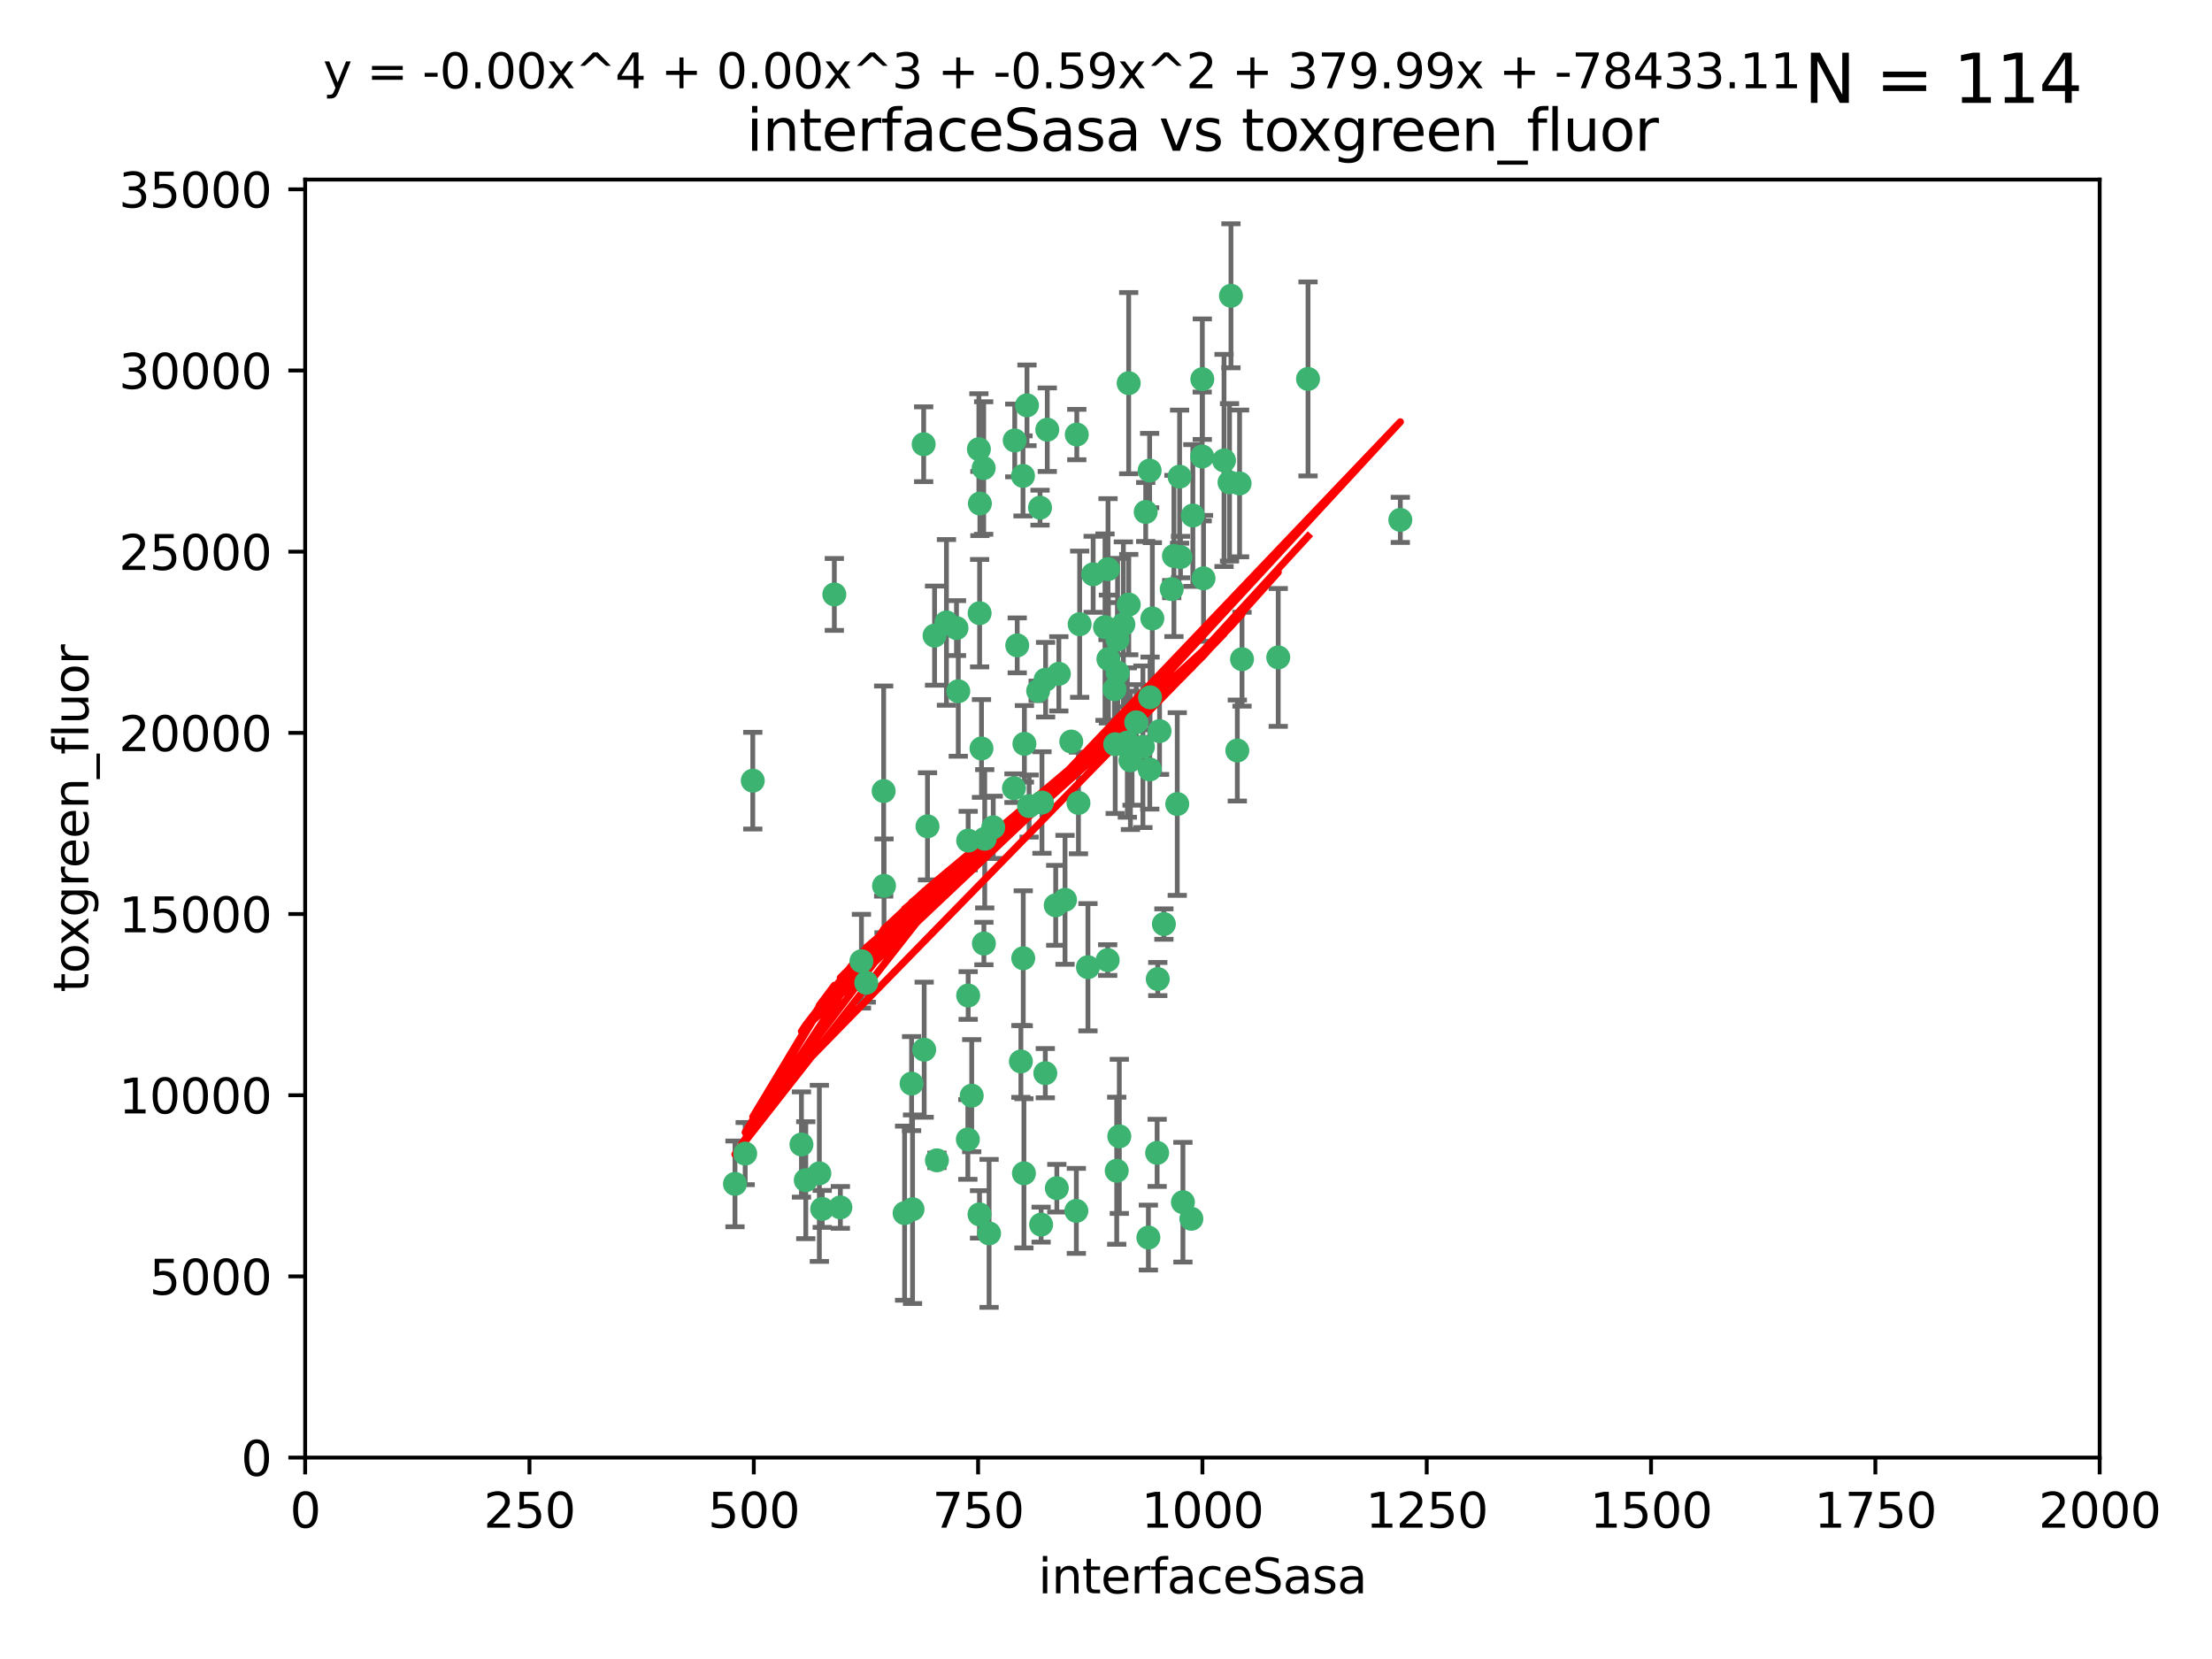 <?xml version="1.0" encoding="utf-8" standalone="no"?>
<!DOCTYPE svg PUBLIC "-//W3C//DTD SVG 1.1//EN"
  "http://www.w3.org/Graphics/SVG/1.1/DTD/svg11.dtd">
<svg xmlns:xlink="http://www.w3.org/1999/xlink" width="460.8pt" height="345.6pt" viewBox="0 0 460.8 345.6" xmlns="http://www.w3.org/2000/svg" version="1.1">
 <defs>
  <style type="text/css">*{stroke-linejoin: round; stroke-linecap: butt}</style>
 </defs>
 <g id="figure_1">
  <g id="patch_1">
   <path d="M 0 345.6 
L 460.8 345.6 
L 460.8 0 
L 0 0 
z
" style="fill: #ffffff"/>
  </g>
  <g id="axes_1">
   <g id="patch_2">
    <path d="M 63.571 303.64 
L 437.4 303.64 
L 437.4 37.411 
L 63.571 37.411 
z
" style="fill: #ffffff"/>
   </g>
   <g id="PathCollection_1">
    <defs>
     <path id="m43a745f147" d="M 0 1.118 
C 0.297 1.118 0.581 1 0.791 0.791 
C 1 0.581 1.118 0.297 1.118 0 
C 1.118 -0.297 1 -0.581 0.791 -0.791 
C 0.581 -1 0.297 -1.118 0 -1.118 
C -0.297 -1.118 -0.581 -1 -0.791 -0.791 
C -1 -0.581 -1.118 -0.297 -1.118 0 
C -1.118 0.297 -1 0.581 -0.791 0.791 
C -0.581 1 -0.297 1.118 0 1.118 
z
" style="stroke: #3cb371"/>
    </defs>
    <g clip-path="url(#p65f6e7ffc0)">
     <use xlink:href="#m43a745f147" x="272.484" y="78.941" style="fill: #3cb371; stroke: #3cb371"/>
     <use xlink:href="#m43a745f147" x="239.489" y="98.026" style="fill: #3cb371; stroke: #3cb371"/>
     <use xlink:href="#m43a745f147" x="250.437" y="95.094" style="fill: #3cb371; stroke: #3cb371"/>
     <use xlink:href="#m43a745f147" x="266.28" y="136.954" style="fill: #3cb371; stroke: #3cb371"/>
     <use xlink:href="#m43a745f147" x="250.716" y="120.482" style="fill: #3cb371; stroke: #3cb371"/>
     <use xlink:href="#m43a745f147" x="218.168" y="89.516" style="fill: #3cb371; stroke: #3cb371"/>
     <use xlink:href="#m43a745f147" x="254.987" y="95.918" style="fill: #3cb371; stroke: #3cb371"/>
     <use xlink:href="#m43a745f147" x="245.919" y="116.045" style="fill: #3cb371; stroke: #3cb371"/>
     <use xlink:href="#m43a745f147" x="258.229" y="100.71" style="fill: #3cb371; stroke: #3cb371"/>
     <use xlink:href="#m43a745f147" x="241.557" y="152.304" style="fill: #3cb371; stroke: #3cb371"/>
     <use xlink:href="#m43a745f147" x="230.194" y="130.646" style="fill: #3cb371; stroke: #3cb371"/>
     <use xlink:href="#m43a745f147" x="244.553" y="115.814" style="fill: #3cb371; stroke: #3cb371"/>
     <use xlink:href="#m43a745f147" x="240.054" y="128.839" style="fill: #3cb371; stroke: #3cb371"/>
     <use xlink:href="#m43a745f147" x="232.318" y="155.033" style="fill: #3cb371; stroke: #3cb371"/>
     <use xlink:href="#m43a745f147" x="258.734" y="137.321" style="fill: #3cb371; stroke: #3cb371"/>
     <use xlink:href="#m43a745f147" x="256.134" y="100.483" style="fill: #3cb371; stroke: #3cb371"/>
     <use xlink:href="#m43a745f147" x="235.488" y="158.394" style="fill: #3cb371; stroke: #3cb371"/>
     <use xlink:href="#m43a745f147" x="211.385" y="91.754" style="fill: #3cb371; stroke: #3cb371"/>
     <use xlink:href="#m43a745f147" x="235.142" y="125.947" style="fill: #3cb371; stroke: #3cb371"/>
     <use xlink:href="#m43a745f147" x="234.02" y="130.067" style="fill: #3cb371; stroke: #3cb371"/>
     <use xlink:href="#m43a745f147" x="223.161" y="154.483" style="fill: #3cb371; stroke: #3cb371"/>
     <use xlink:href="#m43a745f147" x="248.491" y="107.386" style="fill: #3cb371; stroke: #3cb371"/>
     <use xlink:href="#m43a745f147" x="238.669" y="106.653" style="fill: #3cb371; stroke: #3cb371"/>
     <use xlink:href="#m43a745f147" x="227.725" y="119.635" style="fill: #3cb371; stroke: #3cb371"/>
     <use xlink:href="#m43a745f147" x="235.125" y="79.819" style="fill: #3cb371; stroke: #3cb371"/>
     <use xlink:href="#m43a745f147" x="244.091" y="122.72" style="fill: #3cb371; stroke: #3cb371"/>
     <use xlink:href="#m43a745f147" x="241.185" y="203.953" style="fill: #3cb371; stroke: #3cb371"/>
     <use xlink:href="#m43a745f147" x="211.908" y="134.443" style="fill: #3cb371; stroke: #3cb371"/>
     <use xlink:href="#m43a745f147" x="213.404" y="154.954" style="fill: #3cb371; stroke: #3cb371"/>
     <use xlink:href="#m43a745f147" x="204.131" y="104.896" style="fill: #3cb371; stroke: #3cb371"/>
     <use xlink:href="#m43a745f147" x="245.731" y="99.298" style="fill: #3cb371; stroke: #3cb371"/>
     <use xlink:href="#m43a745f147" x="257.757" y="156.348" style="fill: #3cb371; stroke: #3cb371"/>
     <use xlink:href="#m43a745f147" x="216.658" y="105.756" style="fill: #3cb371; stroke: #3cb371"/>
     <use xlink:href="#m43a745f147" x="204.916" y="97.498" style="fill: #3cb371; stroke: #3cb371"/>
     <use xlink:href="#m43a745f147" x="192.417" y="92.545" style="fill: #3cb371; stroke: #3cb371"/>
     <use xlink:href="#m43a745f147" x="216.269" y="143.916" style="fill: #3cb371; stroke: #3cb371"/>
     <use xlink:href="#m43a745f147" x="291.711" y="108.301" style="fill: #3cb371; stroke: #3cb371"/>
     <use xlink:href="#m43a745f147" x="224.916" y="130.038" style="fill: #3cb371; stroke: #3cb371"/>
     <use xlink:href="#m43a745f147" x="230.751" y="200.005" style="fill: #3cb371; stroke: #3cb371"/>
     <use xlink:href="#m43a745f147" x="250.465" y="78.988" style="fill: #3cb371; stroke: #3cb371"/>
     <use xlink:href="#m43a745f147" x="199.256" y="130.84" style="fill: #3cb371; stroke: #3cb371"/>
     <use xlink:href="#m43a745f147" x="204.462" y="155.918" style="fill: #3cb371; stroke: #3cb371"/>
     <use xlink:href="#m43a745f147" x="201.688" y="207.381" style="fill: #3cb371; stroke: #3cb371"/>
     <use xlink:href="#m43a745f147" x="216.882" y="255.109" style="fill: #3cb371; stroke: #3cb371"/>
     <use xlink:href="#m43a745f147" x="213.159" y="199.62" style="fill: #3cb371; stroke: #3cb371"/>
     <use xlink:href="#m43a745f147" x="220.577" y="140.37" style="fill: #3cb371; stroke: #3cb371"/>
     <use xlink:href="#m43a745f147" x="217.06" y="167.179" style="fill: #3cb371; stroke: #3cb371"/>
     <use xlink:href="#m43a745f147" x="214.383" y="167.916" style="fill: #3cb371; stroke: #3cb371"/>
     <use xlink:href="#m43a745f147" x="203.92" y="93.572" style="fill: #3cb371; stroke: #3cb371"/>
     <use xlink:href="#m43a745f147" x="230.822" y="118.565" style="fill: #3cb371; stroke: #3cb371"/>
     <use xlink:href="#m43a745f147" x="204.073" y="127.738" style="fill: #3cb371; stroke: #3cb371"/>
     <use xlink:href="#m43a745f147" x="224.662" y="167.27" style="fill: #3cb371; stroke: #3cb371"/>
     <use xlink:href="#m43a745f147" x="239.579" y="145.262" style="fill: #3cb371; stroke: #3cb371"/>
     <use xlink:href="#m43a745f147" x="236.699" y="150.469" style="fill: #3cb371; stroke: #3cb371"/>
     <use xlink:href="#m43a745f147" x="230.901" y="137.292" style="fill: #3cb371; stroke: #3cb371"/>
     <use xlink:href="#m43a745f147" x="221.863" y="187.448" style="fill: #3cb371; stroke: #3cb371"/>
     <use xlink:href="#m43a745f147" x="206.91" y="172.347" style="fill: #3cb371; stroke: #3cb371"/>
     <use xlink:href="#m43a745f147" x="232.833" y="140.122" style="fill: #3cb371; stroke: #3cb371"/>
     <use xlink:href="#m43a745f147" x="232.635" y="243.887" style="fill: #3cb371; stroke: #3cb371"/>
     <use xlink:href="#m43a745f147" x="256.433" y="61.614" style="fill: #3cb371; stroke: #3cb371"/>
     <use xlink:href="#m43a745f147" x="219.927" y="188.597" style="fill: #3cb371; stroke: #3cb371"/>
     <use xlink:href="#m43a745f147" x="213.94" y="84.44" style="fill: #3cb371; stroke: #3cb371"/>
     <use xlink:href="#m43a745f147" x="194.686" y="132.411" style="fill: #3cb371; stroke: #3cb371"/>
     <use xlink:href="#m43a745f147" x="248.185" y="253.893" style="fill: #3cb371; stroke: #3cb371"/>
     <use xlink:href="#m43a745f147" x="220.157" y="247.522" style="fill: #3cb371; stroke: #3cb371"/>
     <use xlink:href="#m43a745f147" x="213.11" y="99.14" style="fill: #3cb371; stroke: #3cb371"/>
     <use xlink:href="#m43a745f147" x="180.458" y="204.723" style="fill: #3cb371; stroke: #3cb371"/>
     <use xlink:href="#m43a745f147" x="211.23" y="164.19" style="fill: #3cb371; stroke: #3cb371"/>
     <use xlink:href="#m43a745f147" x="238.093" y="155.561" style="fill: #3cb371; stroke: #3cb371"/>
     <use xlink:href="#m43a745f147" x="199.626" y="143.999" style="fill: #3cb371; stroke: #3cb371"/>
     <use xlink:href="#m43a745f147" x="246.424" y="250.441" style="fill: #3cb371; stroke: #3cb371"/>
     <use xlink:href="#m43a745f147" x="193.215" y="172.143" style="fill: #3cb371; stroke: #3cb371"/>
     <use xlink:href="#m43a745f147" x="235.826" y="156.792" style="fill: #3cb371; stroke: #3cb371"/>
     <use xlink:href="#m43a745f147" x="232.811" y="133.213" style="fill: #3cb371; stroke: #3cb371"/>
     <use xlink:href="#m43a745f147" x="224.314" y="90.523" style="fill: #3cb371; stroke: #3cb371"/>
     <use xlink:href="#m43a745f147" x="239.516" y="160.289" style="fill: #3cb371; stroke: #3cb371"/>
     <use xlink:href="#m43a745f147" x="204.964" y="196.552" style="fill: #3cb371; stroke: #3cb371"/>
     <use xlink:href="#m43a745f147" x="190.099" y="251.902" style="fill: #3cb371; stroke: #3cb371"/>
     <use xlink:href="#m43a745f147" x="189.899" y="225.734" style="fill: #3cb371; stroke: #3cb371"/>
     <use xlink:href="#m43a745f147" x="212.669" y="221.118" style="fill: #3cb371; stroke: #3cb371"/>
     <use xlink:href="#m43a745f147" x="205.136" y="174.728" style="fill: #3cb371; stroke: #3cb371"/>
     <use xlink:href="#m43a745f147" x="201.621" y="237.366" style="fill: #3cb371; stroke: #3cb371"/>
     <use xlink:href="#m43a745f147" x="213.303" y="244.424" style="fill: #3cb371; stroke: #3cb371"/>
     <use xlink:href="#m43a745f147" x="217.815" y="141.593" style="fill: #3cb371; stroke: #3cb371"/>
     <use xlink:href="#m43a745f147" x="201.69" y="175.112" style="fill: #3cb371; stroke: #3cb371"/>
     <use xlink:href="#m43a745f147" x="234.846" y="154.686" style="fill: #3cb371; stroke: #3cb371"/>
     <use xlink:href="#m43a745f147" x="242.461" y="192.502" style="fill: #3cb371; stroke: #3cb371"/>
     <use xlink:href="#m43a745f147" x="175.066" y="251.524" style="fill: #3cb371; stroke: #3cb371"/>
     <use xlink:href="#m43a745f147" x="197.163" y="129.656" style="fill: #3cb371; stroke: #3cb371"/>
     <use xlink:href="#m43a745f147" x="233.172" y="236.725" style="fill: #3cb371; stroke: #3cb371"/>
     <use xlink:href="#m43a745f147" x="206.043" y="256.937" style="fill: #3cb371; stroke: #3cb371"/>
     <use xlink:href="#m43a745f147" x="192.525" y="218.674" style="fill: #3cb371; stroke: #3cb371"/>
     <use xlink:href="#m43a745f147" x="184.082" y="164.794" style="fill: #3cb371; stroke: #3cb371"/>
     <use xlink:href="#m43a745f147" x="232.174" y="143.576" style="fill: #3cb371; stroke: #3cb371"/>
     <use xlink:href="#m43a745f147" x="239.228" y="257.808" style="fill: #3cb371; stroke: #3cb371"/>
     <use xlink:href="#m43a745f147" x="179.453" y="200.236" style="fill: #3cb371; stroke: #3cb371"/>
     <use xlink:href="#m43a745f147" x="167.858" y="245.856" style="fill: #3cb371; stroke: #3cb371"/>
     <use xlink:href="#m43a745f147" x="166.957" y="238.42" style="fill: #3cb371; stroke: #3cb371"/>
     <use xlink:href="#m43a745f147" x="224.222" y="252.246" style="fill: #3cb371; stroke: #3cb371"/>
     <use xlink:href="#m43a745f147" x="241.052" y="240.162" style="fill: #3cb371; stroke: #3cb371"/>
     <use xlink:href="#m43a745f147" x="171.281" y="251.838" style="fill: #3cb371; stroke: #3cb371"/>
     <use xlink:href="#m43a745f147" x="156.817" y="162.629" style="fill: #3cb371; stroke: #3cb371"/>
     <use xlink:href="#m43a745f147" x="245.245" y="167.495" style="fill: #3cb371; stroke: #3cb371"/>
     <use xlink:href="#m43a745f147" x="188.445" y="252.723" style="fill: #3cb371; stroke: #3cb371"/>
     <use xlink:href="#m43a745f147" x="217.757" y="223.562" style="fill: #3cb371; stroke: #3cb371"/>
     <use xlink:href="#m43a745f147" x="170.686" y="244.428" style="fill: #3cb371; stroke: #3cb371"/>
     <use xlink:href="#m43a745f147" x="173.806" y="123.828" style="fill: #3cb371; stroke: #3cb371"/>
     <use xlink:href="#m43a745f147" x="155.238" y="240.314" style="fill: #3cb371; stroke: #3cb371"/>
     <use xlink:href="#m43a745f147" x="195.181" y="241.718" style="fill: #3cb371; stroke: #3cb371"/>
     <use xlink:href="#m43a745f147" x="204.052" y="252.978" style="fill: #3cb371; stroke: #3cb371"/>
     <use xlink:href="#m43a745f147" x="226.639" y="201.488" style="fill: #3cb371; stroke: #3cb371"/>
     <use xlink:href="#m43a745f147" x="184.157" y="184.534" style="fill: #3cb371; stroke: #3cb371"/>
     <use xlink:href="#m43a745f147" x="153.109" y="246.624" style="fill: #3cb371; stroke: #3cb371"/>
     <use xlink:href="#m43a745f147" x="202.428" y="228.248" style="fill: #3cb371; stroke: #3cb371"/>
    </g>
   </g>
   <g id="matplotlib.axis_1">
    <g id="xtick_1">
     <g id="line2d_1">
      <defs>
       <path id="mc620d0b20d" d="M 0 0 
L 0 3.5 
" style="stroke: #000000; stroke-width: 0.8"/>
      </defs>
      <g>
       <use xlink:href="#mc620d0b20d" x="63.571" y="303.64" style="stroke: #000000; stroke-width: 0.8"/>
      </g>
     </g>
     <g id="text_1">
      <!-- 0 -->
      <g transform="translate(60.39 318.238)scale(0.1 -0.1)">
       <defs>
        <path id="DejaVuSans-30" d="M 2034 4250 
Q 1547 4250 1301 3770 
Q 1056 3291 1056 2328 
Q 1056 1369 1301 889 
Q 1547 409 2034 409 
Q 2525 409 2770 889 
Q 3016 1369 3016 2328 
Q 3016 3291 2770 3770 
Q 2525 4250 2034 4250 
z
M 2034 4750 
Q 2819 4750 3233 4129 
Q 3647 3509 3647 2328 
Q 3647 1150 3233 529 
Q 2819 -91 2034 -91 
Q 1250 -91 836 529 
Q 422 1150 422 2328 
Q 422 3509 836 4129 
Q 1250 4750 2034 4750 
z
" transform="scale(0.016)"/>
       </defs>
       <use xlink:href="#DejaVuSans-30"/>
      </g>
     </g>
    </g>
    <g id="xtick_2">
     <g id="line2d_2">
      <g>
       <use xlink:href="#mc620d0b20d" x="110.3" y="303.64" style="stroke: #000000; stroke-width: 0.8"/>
      </g>
     </g>
     <g id="text_2">
      <!-- 250 -->
      <g transform="translate(100.756 318.238)scale(0.1 -0.1)">
       <defs>
        <path id="DejaVuSans-32" d="M 1228 531 
L 3431 531 
L 3431 0 
L 469 0 
L 469 531 
Q 828 903 1448 1529 
Q 2069 2156 2228 2338 
Q 2531 2678 2651 2914 
Q 2772 3150 2772 3378 
Q 2772 3750 2511 3984 
Q 2250 4219 1831 4219 
Q 1534 4219 1204 4116 
Q 875 4013 500 3803 
L 500 4441 
Q 881 4594 1212 4672 
Q 1544 4750 1819 4750 
Q 2544 4750 2975 4387 
Q 3406 4025 3406 3419 
Q 3406 3131 3298 2873 
Q 3191 2616 2906 2266 
Q 2828 2175 2409 1742 
Q 1991 1309 1228 531 
z
" transform="scale(0.016)"/>
        <path id="DejaVuSans-35" d="M 691 4666 
L 3169 4666 
L 3169 4134 
L 1269 4134 
L 1269 2991 
Q 1406 3038 1543 3061 
Q 1681 3084 1819 3084 
Q 2600 3084 3056 2656 
Q 3513 2228 3513 1497 
Q 3513 744 3044 326 
Q 2575 -91 1722 -91 
Q 1428 -91 1123 -41 
Q 819 9 494 109 
L 494 744 
Q 775 591 1075 516 
Q 1375 441 1709 441 
Q 2250 441 2565 725 
Q 2881 1009 2881 1497 
Q 2881 1984 2565 2268 
Q 2250 2553 1709 2553 
Q 1456 2553 1204 2497 
Q 953 2441 691 2322 
L 691 4666 
z
" transform="scale(0.016)"/>
       </defs>
       <use xlink:href="#DejaVuSans-32"/>
       <use xlink:href="#DejaVuSans-35" x="63.623"/>
       <use xlink:href="#DejaVuSans-30" x="127.246"/>
      </g>
     </g>
    </g>
    <g id="xtick_3">
     <g id="line2d_3">
      <g>
       <use xlink:href="#mc620d0b20d" x="157.028" y="303.64" style="stroke: #000000; stroke-width: 0.8"/>
      </g>
     </g>
     <g id="text_3">
      <!-- 500 -->
      <g transform="translate(147.485 318.238)scale(0.1 -0.1)">
       <use xlink:href="#DejaVuSans-35"/>
       <use xlink:href="#DejaVuSans-30" x="63.623"/>
       <use xlink:href="#DejaVuSans-30" x="127.246"/>
      </g>
     </g>
    </g>
    <g id="xtick_4">
     <g id="line2d_4">
      <g>
       <use xlink:href="#mc620d0b20d" x="203.757" y="303.64" style="stroke: #000000; stroke-width: 0.8"/>
      </g>
     </g>
     <g id="text_4">
      <!-- 750 -->
      <g transform="translate(194.213 318.238)scale(0.1 -0.1)">
       <defs>
        <path id="DejaVuSans-37" d="M 525 4666 
L 3525 4666 
L 3525 4397 
L 1831 0 
L 1172 0 
L 2766 4134 
L 525 4134 
L 525 4666 
z
" transform="scale(0.016)"/>
       </defs>
       <use xlink:href="#DejaVuSans-37"/>
       <use xlink:href="#DejaVuSans-35" x="63.623"/>
       <use xlink:href="#DejaVuSans-30" x="127.246"/>
      </g>
     </g>
    </g>
    <g id="xtick_5">
     <g id="line2d_5">
      <g>
       <use xlink:href="#mc620d0b20d" x="250.486" y="303.64" style="stroke: #000000; stroke-width: 0.8"/>
      </g>
     </g>
     <g id="text_5">
      <!-- 1000 -->
      <g transform="translate(237.761 318.238)scale(0.1 -0.1)">
       <defs>
        <path id="DejaVuSans-31" d="M 794 531 
L 1825 531 
L 1825 4091 
L 703 3866 
L 703 4441 
L 1819 4666 
L 2450 4666 
L 2450 531 
L 3481 531 
L 3481 0 
L 794 0 
L 794 531 
z
" transform="scale(0.016)"/>
       </defs>
       <use xlink:href="#DejaVuSans-31"/>
       <use xlink:href="#DejaVuSans-30" x="63.623"/>
       <use xlink:href="#DejaVuSans-30" x="127.246"/>
       <use xlink:href="#DejaVuSans-30" x="190.869"/>
      </g>
     </g>
    </g>
    <g id="xtick_6">
     <g id="line2d_6">
      <g>
       <use xlink:href="#mc620d0b20d" x="297.214" y="303.64" style="stroke: #000000; stroke-width: 0.8"/>
      </g>
     </g>
     <g id="text_6">
      <!-- 1250 -->
      <g transform="translate(284.489 318.238)scale(0.1 -0.1)">
       <use xlink:href="#DejaVuSans-31"/>
       <use xlink:href="#DejaVuSans-32" x="63.623"/>
       <use xlink:href="#DejaVuSans-35" x="127.246"/>
       <use xlink:href="#DejaVuSans-30" x="190.869"/>
      </g>
     </g>
    </g>
    <g id="xtick_7">
     <g id="line2d_7">
      <g>
       <use xlink:href="#mc620d0b20d" x="343.943" y="303.64" style="stroke: #000000; stroke-width: 0.8"/>
      </g>
     </g>
     <g id="text_7">
      <!-- 1500 -->
      <g transform="translate(331.218 318.238)scale(0.1 -0.1)">
       <use xlink:href="#DejaVuSans-31"/>
       <use xlink:href="#DejaVuSans-35" x="63.623"/>
       <use xlink:href="#DejaVuSans-30" x="127.246"/>
       <use xlink:href="#DejaVuSans-30" x="190.869"/>
      </g>
     </g>
    </g>
    <g id="xtick_8">
     <g id="line2d_8">
      <g>
       <use xlink:href="#mc620d0b20d" x="390.671" y="303.64" style="stroke: #000000; stroke-width: 0.8"/>
      </g>
     </g>
     <g id="text_8">
      <!-- 1750 -->
      <g transform="translate(377.946 318.238)scale(0.1 -0.1)">
       <use xlink:href="#DejaVuSans-31"/>
       <use xlink:href="#DejaVuSans-37" x="63.623"/>
       <use xlink:href="#DejaVuSans-35" x="127.246"/>
       <use xlink:href="#DejaVuSans-30" x="190.869"/>
      </g>
     </g>
    </g>
    <g id="xtick_9">
     <g id="line2d_9">
      <g>
       <use xlink:href="#mc620d0b20d" x="437.4" y="303.64" style="stroke: #000000; stroke-width: 0.8"/>
      </g>
     </g>
     <g id="text_9">
      <!-- 2000 -->
      <g transform="translate(424.675 318.238)scale(0.1 -0.1)">
       <use xlink:href="#DejaVuSans-32"/>
       <use xlink:href="#DejaVuSans-30" x="63.623"/>
       <use xlink:href="#DejaVuSans-30" x="127.246"/>
       <use xlink:href="#DejaVuSans-30" x="190.869"/>
      </g>
     </g>
    </g>
    <g id="text_10">
     <!-- interfaceSasa -->
     <g transform="translate(216.279 331.917)scale(0.1 -0.1)">
      <defs>
       <path id="DejaVuSans-69" d="M 603 3500 
L 1178 3500 
L 1178 0 
L 603 0 
L 603 3500 
z
M 603 4863 
L 1178 4863 
L 1178 4134 
L 603 4134 
L 603 4863 
z
" transform="scale(0.016)"/>
       <path id="DejaVuSans-6e" d="M 3513 2113 
L 3513 0 
L 2938 0 
L 2938 2094 
Q 2938 2591 2744 2837 
Q 2550 3084 2163 3084 
Q 1697 3084 1428 2787 
Q 1159 2491 1159 1978 
L 1159 0 
L 581 0 
L 581 3500 
L 1159 3500 
L 1159 2956 
Q 1366 3272 1645 3428 
Q 1925 3584 2291 3584 
Q 2894 3584 3203 3211 
Q 3513 2838 3513 2113 
z
" transform="scale(0.016)"/>
       <path id="DejaVuSans-74" d="M 1172 4494 
L 1172 3500 
L 2356 3500 
L 2356 3053 
L 1172 3053 
L 1172 1153 
Q 1172 725 1289 603 
Q 1406 481 1766 481 
L 2356 481 
L 2356 0 
L 1766 0 
Q 1100 0 847 248 
Q 594 497 594 1153 
L 594 3053 
L 172 3053 
L 172 3500 
L 594 3500 
L 594 4494 
L 1172 4494 
z
" transform="scale(0.016)"/>
       <path id="DejaVuSans-65" d="M 3597 1894 
L 3597 1613 
L 953 1613 
Q 991 1019 1311 708 
Q 1631 397 2203 397 
Q 2534 397 2845 478 
Q 3156 559 3463 722 
L 3463 178 
Q 3153 47 2828 -22 
Q 2503 -91 2169 -91 
Q 1331 -91 842 396 
Q 353 884 353 1716 
Q 353 2575 817 3079 
Q 1281 3584 2069 3584 
Q 2775 3584 3186 3129 
Q 3597 2675 3597 1894 
z
M 3022 2063 
Q 3016 2534 2758 2815 
Q 2500 3097 2075 3097 
Q 1594 3097 1305 2825 
Q 1016 2553 972 2059 
L 3022 2063 
z
" transform="scale(0.016)"/>
       <path id="DejaVuSans-72" d="M 2631 2963 
Q 2534 3019 2420 3045 
Q 2306 3072 2169 3072 
Q 1681 3072 1420 2755 
Q 1159 2438 1159 1844 
L 1159 0 
L 581 0 
L 581 3500 
L 1159 3500 
L 1159 2956 
Q 1341 3275 1631 3429 
Q 1922 3584 2338 3584 
Q 2397 3584 2469 3576 
Q 2541 3569 2628 3553 
L 2631 2963 
z
" transform="scale(0.016)"/>
       <path id="DejaVuSans-66" d="M 2375 4863 
L 2375 4384 
L 1825 4384 
Q 1516 4384 1395 4259 
Q 1275 4134 1275 3809 
L 1275 3500 
L 2222 3500 
L 2222 3053 
L 1275 3053 
L 1275 0 
L 697 0 
L 697 3053 
L 147 3053 
L 147 3500 
L 697 3500 
L 697 3744 
Q 697 4328 969 4595 
Q 1241 4863 1831 4863 
L 2375 4863 
z
" transform="scale(0.016)"/>
       <path id="DejaVuSans-61" d="M 2194 1759 
Q 1497 1759 1228 1600 
Q 959 1441 959 1056 
Q 959 750 1161 570 
Q 1363 391 1709 391 
Q 2188 391 2477 730 
Q 2766 1069 2766 1631 
L 2766 1759 
L 2194 1759 
z
M 3341 1997 
L 3341 0 
L 2766 0 
L 2766 531 
Q 2569 213 2275 61 
Q 1981 -91 1556 -91 
Q 1019 -91 701 211 
Q 384 513 384 1019 
Q 384 1609 779 1909 
Q 1175 2209 1959 2209 
L 2766 2209 
L 2766 2266 
Q 2766 2663 2505 2880 
Q 2244 3097 1772 3097 
Q 1472 3097 1187 3025 
Q 903 2953 641 2809 
L 641 3341 
Q 956 3463 1253 3523 
Q 1550 3584 1831 3584 
Q 2591 3584 2966 3190 
Q 3341 2797 3341 1997 
z
" transform="scale(0.016)"/>
       <path id="DejaVuSans-63" d="M 3122 3366 
L 3122 2828 
Q 2878 2963 2633 3030 
Q 2388 3097 2138 3097 
Q 1578 3097 1268 2742 
Q 959 2388 959 1747 
Q 959 1106 1268 751 
Q 1578 397 2138 397 
Q 2388 397 2633 464 
Q 2878 531 3122 666 
L 3122 134 
Q 2881 22 2623 -34 
Q 2366 -91 2075 -91 
Q 1284 -91 818 406 
Q 353 903 353 1747 
Q 353 2603 823 3093 
Q 1294 3584 2113 3584 
Q 2378 3584 2631 3529 
Q 2884 3475 3122 3366 
z
" transform="scale(0.016)"/>
       <path id="DejaVuSans-53" d="M 3425 4513 
L 3425 3897 
Q 3066 4069 2747 4153 
Q 2428 4238 2131 4238 
Q 1616 4238 1336 4038 
Q 1056 3838 1056 3469 
Q 1056 3159 1242 3001 
Q 1428 2844 1947 2747 
L 2328 2669 
Q 3034 2534 3370 2195 
Q 3706 1856 3706 1288 
Q 3706 609 3251 259 
Q 2797 -91 1919 -91 
Q 1588 -91 1214 -16 
Q 841 59 441 206 
L 441 856 
Q 825 641 1194 531 
Q 1563 422 1919 422 
Q 2459 422 2753 634 
Q 3047 847 3047 1241 
Q 3047 1584 2836 1778 
Q 2625 1972 2144 2069 
L 1759 2144 
Q 1053 2284 737 2584 
Q 422 2884 422 3419 
Q 422 4038 858 4394 
Q 1294 4750 2059 4750 
Q 2388 4750 2728 4690 
Q 3069 4631 3425 4513 
z
" transform="scale(0.016)"/>
       <path id="DejaVuSans-73" d="M 2834 3397 
L 2834 2853 
Q 2591 2978 2328 3040 
Q 2066 3103 1784 3103 
Q 1356 3103 1142 2972 
Q 928 2841 928 2578 
Q 928 2378 1081 2264 
Q 1234 2150 1697 2047 
L 1894 2003 
Q 2506 1872 2764 1633 
Q 3022 1394 3022 966 
Q 3022 478 2636 193 
Q 2250 -91 1575 -91 
Q 1294 -91 989 -36 
Q 684 19 347 128 
L 347 722 
Q 666 556 975 473 
Q 1284 391 1588 391 
Q 1994 391 2212 530 
Q 2431 669 2431 922 
Q 2431 1156 2273 1281 
Q 2116 1406 1581 1522 
L 1381 1569 
Q 847 1681 609 1914 
Q 372 2147 372 2553 
Q 372 3047 722 3315 
Q 1072 3584 1716 3584 
Q 2034 3584 2315 3537 
Q 2597 3491 2834 3397 
z
" transform="scale(0.016)"/>
      </defs>
      <use xlink:href="#DejaVuSans-69"/>
      <use xlink:href="#DejaVuSans-6e" x="27.783"/>
      <use xlink:href="#DejaVuSans-74" x="91.162"/>
      <use xlink:href="#DejaVuSans-65" x="130.371"/>
      <use xlink:href="#DejaVuSans-72" x="191.895"/>
      <use xlink:href="#DejaVuSans-66" x="233.008"/>
      <use xlink:href="#DejaVuSans-61" x="268.213"/>
      <use xlink:href="#DejaVuSans-63" x="329.492"/>
      <use xlink:href="#DejaVuSans-65" x="384.473"/>
      <use xlink:href="#DejaVuSans-53" x="445.996"/>
      <use xlink:href="#DejaVuSans-61" x="509.473"/>
      <use xlink:href="#DejaVuSans-73" x="570.752"/>
      <use xlink:href="#DejaVuSans-61" x="622.852"/>
     </g>
    </g>
   </g>
   <g id="matplotlib.axis_2">
    <g id="ytick_1">
     <g id="line2d_10">
      <defs>
       <path id="m7c996df3ca" d="M 0 0 
L -3.5 0 
" style="stroke: #000000; stroke-width: 0.8"/>
      </defs>
      <g>
       <use xlink:href="#m7c996df3ca" x="63.571" y="303.64" style="stroke: #000000; stroke-width: 0.8"/>
      </g>
     </g>
     <g id="text_11">
      <!-- 0 -->
      <g transform="translate(50.209 307.439)scale(0.1 -0.1)">
       <use xlink:href="#DejaVuSans-30"/>
      </g>
     </g>
    </g>
    <g id="ytick_2">
     <g id="line2d_11">
      <g>
       <use xlink:href="#m7c996df3ca" x="63.571" y="265.897" style="stroke: #000000; stroke-width: 0.8"/>
      </g>
     </g>
     <g id="text_12">
      <!-- 5000 -->
      <g transform="translate(31.121 269.696)scale(0.1 -0.1)">
       <use xlink:href="#DejaVuSans-35"/>
       <use xlink:href="#DejaVuSans-30" x="63.623"/>
       <use xlink:href="#DejaVuSans-30" x="127.246"/>
       <use xlink:href="#DejaVuSans-30" x="190.869"/>
      </g>
     </g>
    </g>
    <g id="ytick_3">
     <g id="line2d_12">
      <g>
       <use xlink:href="#m7c996df3ca" x="63.571" y="228.154" style="stroke: #000000; stroke-width: 0.8"/>
      </g>
     </g>
     <g id="text_13">
      <!-- 10000 -->
      <g transform="translate(24.759 231.953)scale(0.1 -0.1)">
       <use xlink:href="#DejaVuSans-31"/>
       <use xlink:href="#DejaVuSans-30" x="63.623"/>
       <use xlink:href="#DejaVuSans-30" x="127.246"/>
       <use xlink:href="#DejaVuSans-30" x="190.869"/>
       <use xlink:href="#DejaVuSans-30" x="254.492"/>
      </g>
     </g>
    </g>
    <g id="ytick_4">
     <g id="line2d_13">
      <g>
       <use xlink:href="#m7c996df3ca" x="63.571" y="190.411" style="stroke: #000000; stroke-width: 0.8"/>
      </g>
     </g>
     <g id="text_14">
      <!-- 15000 -->
      <g transform="translate(24.759 194.21)scale(0.1 -0.1)">
       <use xlink:href="#DejaVuSans-31"/>
       <use xlink:href="#DejaVuSans-35" x="63.623"/>
       <use xlink:href="#DejaVuSans-30" x="127.246"/>
       <use xlink:href="#DejaVuSans-30" x="190.869"/>
       <use xlink:href="#DejaVuSans-30" x="254.492"/>
      </g>
     </g>
    </g>
    <g id="ytick_5">
     <g id="line2d_14">
      <g>
       <use xlink:href="#m7c996df3ca" x="63.571" y="152.668" style="stroke: #000000; stroke-width: 0.8"/>
      </g>
     </g>
     <g id="text_15">
      <!-- 20000 -->
      <g transform="translate(24.759 156.467)scale(0.1 -0.1)">
       <use xlink:href="#DejaVuSans-32"/>
       <use xlink:href="#DejaVuSans-30" x="63.623"/>
       <use xlink:href="#DejaVuSans-30" x="127.246"/>
       <use xlink:href="#DejaVuSans-30" x="190.869"/>
       <use xlink:href="#DejaVuSans-30" x="254.492"/>
      </g>
     </g>
    </g>
    <g id="ytick_6">
     <g id="line2d_15">
      <g>
       <use xlink:href="#m7c996df3ca" x="63.571" y="114.925" style="stroke: #000000; stroke-width: 0.8"/>
      </g>
     </g>
     <g id="text_16">
      <!-- 25000 -->
      <g transform="translate(24.759 118.724)scale(0.1 -0.1)">
       <use xlink:href="#DejaVuSans-32"/>
       <use xlink:href="#DejaVuSans-35" x="63.623"/>
       <use xlink:href="#DejaVuSans-30" x="127.246"/>
       <use xlink:href="#DejaVuSans-30" x="190.869"/>
       <use xlink:href="#DejaVuSans-30" x="254.492"/>
      </g>
     </g>
    </g>
    <g id="ytick_7">
     <g id="line2d_16">
      <g>
       <use xlink:href="#m7c996df3ca" x="63.571" y="77.181" style="stroke: #000000; stroke-width: 0.8"/>
      </g>
     </g>
     <g id="text_17">
      <!-- 30000 -->
      <g transform="translate(24.759 80.981)scale(0.1 -0.1)">
       <defs>
        <path id="DejaVuSans-33" d="M 2597 2516 
Q 3050 2419 3304 2112 
Q 3559 1806 3559 1356 
Q 3559 666 3084 287 
Q 2609 -91 1734 -91 
Q 1441 -91 1130 -33 
Q 819 25 488 141 
L 488 750 
Q 750 597 1062 519 
Q 1375 441 1716 441 
Q 2309 441 2620 675 
Q 2931 909 2931 1356 
Q 2931 1769 2642 2001 
Q 2353 2234 1838 2234 
L 1294 2234 
L 1294 2753 
L 1863 2753 
Q 2328 2753 2575 2939 
Q 2822 3125 2822 3475 
Q 2822 3834 2567 4026 
Q 2313 4219 1838 4219 
Q 1578 4219 1281 4162 
Q 984 4106 628 3988 
L 628 4550 
Q 988 4650 1302 4700 
Q 1616 4750 1894 4750 
Q 2613 4750 3031 4423 
Q 3450 4097 3450 3541 
Q 3450 3153 3228 2886 
Q 3006 2619 2597 2516 
z
" transform="scale(0.016)"/>
       </defs>
       <use xlink:href="#DejaVuSans-33"/>
       <use xlink:href="#DejaVuSans-30" x="63.623"/>
       <use xlink:href="#DejaVuSans-30" x="127.246"/>
       <use xlink:href="#DejaVuSans-30" x="190.869"/>
       <use xlink:href="#DejaVuSans-30" x="254.492"/>
      </g>
     </g>
    </g>
    <g id="ytick_8">
     <g id="line2d_17">
      <g>
       <use xlink:href="#m7c996df3ca" x="63.571" y="39.438" style="stroke: #000000; stroke-width: 0.8"/>
      </g>
     </g>
     <g id="text_18">
      <!-- 35000 -->
      <g transform="translate(24.759 43.238)scale(0.1 -0.1)">
       <use xlink:href="#DejaVuSans-33"/>
       <use xlink:href="#DejaVuSans-35" x="63.623"/>
       <use xlink:href="#DejaVuSans-30" x="127.246"/>
       <use xlink:href="#DejaVuSans-30" x="190.869"/>
       <use xlink:href="#DejaVuSans-30" x="254.492"/>
      </g>
     </g>
    </g>
    <g id="text_19">
     <!-- toxgreen_fluor -->
     <g transform="translate(18.401 206.72)rotate(-90)scale(0.1 -0.1)">
      <defs>
       <path id="DejaVuSans-6f" d="M 1959 3097 
Q 1497 3097 1228 2736 
Q 959 2375 959 1747 
Q 959 1119 1226 758 
Q 1494 397 1959 397 
Q 2419 397 2687 759 
Q 2956 1122 2956 1747 
Q 2956 2369 2687 2733 
Q 2419 3097 1959 3097 
z
M 1959 3584 
Q 2709 3584 3137 3096 
Q 3566 2609 3566 1747 
Q 3566 888 3137 398 
Q 2709 -91 1959 -91 
Q 1206 -91 779 398 
Q 353 888 353 1747 
Q 353 2609 779 3096 
Q 1206 3584 1959 3584 
z
" transform="scale(0.016)"/>
       <path id="DejaVuSans-78" d="M 3513 3500 
L 2247 1797 
L 3578 0 
L 2900 0 
L 1881 1375 
L 863 0 
L 184 0 
L 1544 1831 
L 300 3500 
L 978 3500 
L 1906 2253 
L 2834 3500 
L 3513 3500 
z
" transform="scale(0.016)"/>
       <path id="DejaVuSans-67" d="M 2906 1791 
Q 2906 2416 2648 2759 
Q 2391 3103 1925 3103 
Q 1463 3103 1205 2759 
Q 947 2416 947 1791 
Q 947 1169 1205 825 
Q 1463 481 1925 481 
Q 2391 481 2648 825 
Q 2906 1169 2906 1791 
z
M 3481 434 
Q 3481 -459 3084 -895 
Q 2688 -1331 1869 -1331 
Q 1566 -1331 1297 -1286 
Q 1028 -1241 775 -1147 
L 775 -588 
Q 1028 -725 1275 -790 
Q 1522 -856 1778 -856 
Q 2344 -856 2625 -561 
Q 2906 -266 2906 331 
L 2906 616 
Q 2728 306 2450 153 
Q 2172 0 1784 0 
Q 1141 0 747 490 
Q 353 981 353 1791 
Q 353 2603 747 3093 
Q 1141 3584 1784 3584 
Q 2172 3584 2450 3431 
Q 2728 3278 2906 2969 
L 2906 3500 
L 3481 3500 
L 3481 434 
z
" transform="scale(0.016)"/>
       <path id="DejaVuSans-5f" d="M 3263 -1063 
L 3263 -1509 
L -63 -1509 
L -63 -1063 
L 3263 -1063 
z
" transform="scale(0.016)"/>
       <path id="DejaVuSans-6c" d="M 603 4863 
L 1178 4863 
L 1178 0 
L 603 0 
L 603 4863 
z
" transform="scale(0.016)"/>
       <path id="DejaVuSans-75" d="M 544 1381 
L 544 3500 
L 1119 3500 
L 1119 1403 
Q 1119 906 1312 657 
Q 1506 409 1894 409 
Q 2359 409 2629 706 
Q 2900 1003 2900 1516 
L 2900 3500 
L 3475 3500 
L 3475 0 
L 2900 0 
L 2900 538 
Q 2691 219 2414 64 
Q 2138 -91 1772 -91 
Q 1169 -91 856 284 
Q 544 659 544 1381 
z
M 1991 3584 
L 1991 3584 
z
" transform="scale(0.016)"/>
      </defs>
      <use xlink:href="#DejaVuSans-74"/>
      <use xlink:href="#DejaVuSans-6f" x="39.209"/>
      <use xlink:href="#DejaVuSans-78" x="97.266"/>
      <use xlink:href="#DejaVuSans-67" x="156.445"/>
      <use xlink:href="#DejaVuSans-72" x="219.922"/>
      <use xlink:href="#DejaVuSans-65" x="258.785"/>
      <use xlink:href="#DejaVuSans-65" x="320.309"/>
      <use xlink:href="#DejaVuSans-6e" x="381.832"/>
      <use xlink:href="#DejaVuSans-5f" x="445.211"/>
      <use xlink:href="#DejaVuSans-66" x="495.211"/>
      <use xlink:href="#DejaVuSans-6c" x="530.416"/>
      <use xlink:href="#DejaVuSans-75" x="558.199"/>
      <use xlink:href="#DejaVuSans-6f" x="621.578"/>
      <use xlink:href="#DejaVuSans-72" x="682.76"/>
     </g>
    </g>
   </g>
   <g id="LineCollection_1">
    <path d="M 272.484 99.149 
L 272.484 58.733 
" clip-path="url(#p65f6e7ffc0)" style="fill: none; stroke: #696969"/>
    <path d="M 239.489 105.772 
L 239.489 90.281 
" clip-path="url(#p65f6e7ffc0)" style="fill: none; stroke: #696969"/>
    <path d="M 250.437 108.514 
L 250.437 81.675 
" clip-path="url(#p65f6e7ffc0)" style="fill: none; stroke: #696969"/>
    <path d="M 266.28 151.309 
L 266.28 122.599 
" clip-path="url(#p65f6e7ffc0)" style="fill: none; stroke: #696969"/>
    <path d="M 250.716 133.601 
L 250.716 107.363 
" clip-path="url(#p65f6e7ffc0)" style="fill: none; stroke: #696969"/>
    <path d="M 218.168 98.217 
L 218.168 80.815 
" clip-path="url(#p65f6e7ffc0)" style="fill: none; stroke: #696969"/>
    <path d="M 254.987 118.013 
L 254.987 73.824 
" clip-path="url(#p65f6e7ffc0)" style="fill: none; stroke: #696969"/>
    <path d="M 245.919 120.361 
L 245.919 111.729 
" clip-path="url(#p65f6e7ffc0)" style="fill: none; stroke: #696969"/>
    <path d="M 258.229 115.998 
L 258.229 85.423 
" clip-path="url(#p65f6e7ffc0)" style="fill: none; stroke: #696969"/>
    <path d="M 241.557 161.323 
L 241.557 143.286 
" clip-path="url(#p65f6e7ffc0)" style="fill: none; stroke: #696969"/>
    <path d="M 230.194 150.061 
L 230.194 111.23 
" clip-path="url(#p65f6e7ffc0)" style="fill: none; stroke: #696969"/>
    <path d="M 244.553 132.604 
L 244.553 99.024 
" clip-path="url(#p65f6e7ffc0)" style="fill: none; stroke: #696969"/>
    <path d="M 240.054 144.637 
L 240.054 113.041 
" clip-path="url(#p65f6e7ffc0)" style="fill: none; stroke: #696969"/>
    <path d="M 232.318 169.463 
L 232.318 140.603 
" clip-path="url(#p65f6e7ffc0)" style="fill: none; stroke: #696969"/>
    <path d="M 258.734 147.102 
L 258.734 127.541 
" clip-path="url(#p65f6e7ffc0)" style="fill: none; stroke: #696969"/>
    <path d="M 256.134 116.878 
L 256.134 84.088 
" clip-path="url(#p65f6e7ffc0)" style="fill: none; stroke: #696969"/>
    <path d="M 235.488 172.807 
L 235.488 143.981 
" clip-path="url(#p65f6e7ffc0)" style="fill: none; stroke: #696969"/>
    <path d="M 211.385 99.334 
L 211.385 84.174 
" clip-path="url(#p65f6e7ffc0)" style="fill: none; stroke: #696969"/>
    <path d="M 235.142 136.397 
L 235.142 115.497 
" clip-path="url(#p65f6e7ffc0)" style="fill: none; stroke: #696969"/>
    <path d="M 234.02 147.25 
L 234.02 112.885 
" clip-path="url(#p65f6e7ffc0)" style="fill: none; stroke: #696969"/>
    <path d="M 223.161 155.048 
L 223.161 153.918 
" clip-path="url(#p65f6e7ffc0)" style="fill: none; stroke: #696969"/>
    <path d="M 248.491 122.155 
L 248.491 92.617 
" clip-path="url(#p65f6e7ffc0)" style="fill: none; stroke: #696969"/>
    <path d="M 238.669 112.792 
L 238.669 100.514 
" clip-path="url(#p65f6e7ffc0)" style="fill: none; stroke: #696969"/>
    <path d="M 227.725 127.554 
L 227.725 111.717 
" clip-path="url(#p65f6e7ffc0)" style="fill: none; stroke: #696969"/>
    <path d="M 235.125 98.693 
L 235.125 60.945 
" clip-path="url(#p65f6e7ffc0)" style="fill: none; stroke: #696969"/>
    <path d="M 244.091 124.514 
L 244.091 120.926 
" clip-path="url(#p65f6e7ffc0)" style="fill: none; stroke: #696969"/>
    <path d="M 241.185 207.405 
L 241.185 200.501 
" clip-path="url(#p65f6e7ffc0)" style="fill: none; stroke: #696969"/>
    <path d="M 211.908 140.163 
L 211.908 128.724 
" clip-path="url(#p65f6e7ffc0)" style="fill: none; stroke: #696969"/>
    <path d="M 213.404 162.929 
L 213.404 146.979 
" clip-path="url(#p65f6e7ffc0)" style="fill: none; stroke: #696969"/>
    <path d="M 204.131 111.578 
L 204.131 98.214 
" clip-path="url(#p65f6e7ffc0)" style="fill: none; stroke: #696969"/>
    <path d="M 245.731 113.157 
L 245.731 85.439 
" clip-path="url(#p65f6e7ffc0)" style="fill: none; stroke: #696969"/>
    <path d="M 257.757 166.868 
L 257.757 145.829 
" clip-path="url(#p65f6e7ffc0)" style="fill: none; stroke: #696969"/>
    <path d="M 216.658 109.392 
L 216.658 102.12 
" clip-path="url(#p65f6e7ffc0)" style="fill: none; stroke: #696969"/>
    <path d="M 204.916 111.302 
L 204.916 83.693 
" clip-path="url(#p65f6e7ffc0)" style="fill: none; stroke: #696969"/>
    <path d="M 192.417 100.341 
L 192.417 84.749 
" clip-path="url(#p65f6e7ffc0)" style="fill: none; stroke: #696969"/>
    <path d="M 216.269 145.941 
L 216.269 141.891 
" clip-path="url(#p65f6e7ffc0)" style="fill: none; stroke: #696969"/>
    <path d="M 291.711 113.001 
L 291.711 103.601 
" clip-path="url(#p65f6e7ffc0)" style="fill: none; stroke: #696969"/>
    <path d="M 224.916 145.27 
L 224.916 114.805 
" clip-path="url(#p65f6e7ffc0)" style="fill: none; stroke: #696969"/>
    <path d="M 230.751 203.204 
L 230.751 196.806 
" clip-path="url(#p65f6e7ffc0)" style="fill: none; stroke: #696969"/>
    <path d="M 250.465 91.541 
L 250.465 66.434 
" clip-path="url(#p65f6e7ffc0)" style="fill: none; stroke: #696969"/>
    <path d="M 199.256 136.561 
L 199.256 125.12 
" clip-path="url(#p65f6e7ffc0)" style="fill: none; stroke: #696969"/>
    <path d="M 204.462 166.104 
L 204.462 145.732 
" clip-path="url(#p65f6e7ffc0)" style="fill: none; stroke: #696969"/>
    <path d="M 201.688 212.35 
L 201.688 202.411 
" clip-path="url(#p65f6e7ffc0)" style="fill: none; stroke: #696969"/>
    <path d="M 216.882 258.755 
L 216.882 251.464 
" clip-path="url(#p65f6e7ffc0)" style="fill: none; stroke: #696969"/>
    <path d="M 213.159 213.675 
L 213.159 185.565 
" clip-path="url(#p65f6e7ffc0)" style="fill: none; stroke: #696969"/>
    <path d="M 220.577 148.106 
L 220.577 132.634 
" clip-path="url(#p65f6e7ffc0)" style="fill: none; stroke: #696969"/>
    <path d="M 217.06 177.756 
L 217.06 156.602 
" clip-path="url(#p65f6e7ffc0)" style="fill: none; stroke: #696969"/>
    <path d="M 214.383 174.389 
L 214.383 161.444 
" clip-path="url(#p65f6e7ffc0)" style="fill: none; stroke: #696969"/>
    <path d="M 203.92 105.129 
L 203.92 82.016 
" clip-path="url(#p65f6e7ffc0)" style="fill: none; stroke: #696969"/>
    <path d="M 230.822 133.251 
L 230.822 103.879 
" clip-path="url(#p65f6e7ffc0)" style="fill: none; stroke: #696969"/>
    <path d="M 204.073 138.926 
L 204.073 116.549 
" clip-path="url(#p65f6e7ffc0)" style="fill: none; stroke: #696969"/>
    <path d="M 224.662 177.849 
L 224.662 156.691 
" clip-path="url(#p65f6e7ffc0)" style="fill: none; stroke: #696969"/>
    <path d="M 239.579 153.647 
L 239.579 136.877 
" clip-path="url(#p65f6e7ffc0)" style="fill: none; stroke: #696969"/>
    <path d="M 236.699 158.318 
L 236.699 142.619 
" clip-path="url(#p65f6e7ffc0)" style="fill: none; stroke: #696969"/>
    <path d="M 230.901 150.616 
L 230.901 123.967 
" clip-path="url(#p65f6e7ffc0)" style="fill: none; stroke: #696969"/>
    <path d="M 221.863 200.874 
L 221.863 174.022 
" clip-path="url(#p65f6e7ffc0)" style="fill: none; stroke: #696969"/>
    <path d="M 206.91 178.841 
L 206.91 165.854 
" clip-path="url(#p65f6e7ffc0)" style="fill: none; stroke: #696969"/>
    <path d="M 232.833 154.719 
L 232.833 125.526 
" clip-path="url(#p65f6e7ffc0)" style="fill: none; stroke: #696969"/>
    <path d="M 232.635 259.205 
L 232.635 228.569 
" clip-path="url(#p65f6e7ffc0)" style="fill: none; stroke: #696969"/>
    <path d="M 256.433 76.614 
L 256.433 46.614 
" clip-path="url(#p65f6e7ffc0)" style="fill: none; stroke: #696969"/>
    <path d="M 219.927 196.924 
L 219.927 180.269 
" clip-path="url(#p65f6e7ffc0)" style="fill: none; stroke: #696969"/>
    <path d="M 213.94 92.843 
L 213.94 76.037 
" clip-path="url(#p65f6e7ffc0)" style="fill: none; stroke: #696969"/>
    <path d="M 194.686 142.738 
L 194.686 122.084 
" clip-path="url(#p65f6e7ffc0)" style="fill: none; stroke: #696969"/>
    <path d="M 248.185 254.845 
L 248.185 252.94 
" clip-path="url(#p65f6e7ffc0)" style="fill: none; stroke: #696969"/>
    <path d="M 220.157 252.489 
L 220.157 242.555 
" clip-path="url(#p65f6e7ffc0)" style="fill: none; stroke: #696969"/>
    <path d="M 213.11 107.483 
L 213.11 90.798 
" clip-path="url(#p65f6e7ffc0)" style="fill: none; stroke: #696969"/>
    <path d="M 180.458 208.763 
L 180.458 200.682 
" clip-path="url(#p65f6e7ffc0)" style="fill: none; stroke: #696969"/>
    <path d="M 211.23 167.175 
L 211.23 161.206 
" clip-path="url(#p65f6e7ffc0)" style="fill: none; stroke: #696969"/>
    <path d="M 238.093 172.398 
L 238.093 138.724 
" clip-path="url(#p65f6e7ffc0)" style="fill: none; stroke: #696969"/>
    <path d="M 199.626 157.537 
L 199.626 130.461 
" clip-path="url(#p65f6e7ffc0)" style="fill: none; stroke: #696969"/>
    <path d="M 246.424 262.909 
L 246.424 237.974 
" clip-path="url(#p65f6e7ffc0)" style="fill: none; stroke: #696969"/>
    <path d="M 193.215 183.299 
L 193.215 160.986 
" clip-path="url(#p65f6e7ffc0)" style="fill: none; stroke: #696969"/>
    <path d="M 235.826 167.734 
L 235.826 145.85 
" clip-path="url(#p65f6e7ffc0)" style="fill: none; stroke: #696969"/>
    <path d="M 232.811 150.11 
L 232.811 116.316 
" clip-path="url(#p65f6e7ffc0)" style="fill: none; stroke: #696969"/>
    <path d="M 224.314 95.772 
L 224.314 85.274 
" clip-path="url(#p65f6e7ffc0)" style="fill: none; stroke: #696969"/>
    <path d="M 239.516 168.551 
L 239.516 152.026 
" clip-path="url(#p65f6e7ffc0)" style="fill: none; stroke: #696969"/>
    <path d="M 204.964 200.974 
L 204.964 192.13 
" clip-path="url(#p65f6e7ffc0)" style="fill: none; stroke: #696969"/>
    <path d="M 190.099 271.544 
L 190.099 232.26 
" clip-path="url(#p65f6e7ffc0)" style="fill: none; stroke: #696969"/>
    <path d="M 189.899 235.529 
L 189.899 215.939 
" clip-path="url(#p65f6e7ffc0)" style="fill: none; stroke: #696969"/>
    <path d="M 212.669 228.596 
L 212.669 213.64 
" clip-path="url(#p65f6e7ffc0)" style="fill: none; stroke: #696969"/>
    <path d="M 205.136 189.135 
L 205.136 160.322 
" clip-path="url(#p65f6e7ffc0)" style="fill: none; stroke: #696969"/>
    <path d="M 201.621 245.665 
L 201.621 229.068 
" clip-path="url(#p65f6e7ffc0)" style="fill: none; stroke: #696969"/>
    <path d="M 213.303 259.965 
L 213.303 228.883 
" clip-path="url(#p65f6e7ffc0)" style="fill: none; stroke: #696969"/>
    <path d="M 217.815 149.363 
L 217.815 133.823 
" clip-path="url(#p65f6e7ffc0)" style="fill: none; stroke: #696969"/>
    <path d="M 201.69 181.212 
L 201.69 169.013 
" clip-path="url(#p65f6e7ffc0)" style="fill: none; stroke: #696969"/>
    <path d="M 234.846 170.247 
L 234.846 139.125 
" clip-path="url(#p65f6e7ffc0)" style="fill: none; stroke: #696969"/>
    <path d="M 242.461 195.669 
L 242.461 189.335 
" clip-path="url(#p65f6e7ffc0)" style="fill: none; stroke: #696969"/>
    <path d="M 175.066 255.883 
L 175.066 247.164 
" clip-path="url(#p65f6e7ffc0)" style="fill: none; stroke: #696969"/>
    <path d="M 197.163 146.916 
L 197.163 112.397 
" clip-path="url(#p65f6e7ffc0)" style="fill: none; stroke: #696969"/>
    <path d="M 233.172 252.781 
L 233.172 220.67 
" clip-path="url(#p65f6e7ffc0)" style="fill: none; stroke: #696969"/>
    <path d="M 206.043 272.347 
L 206.043 241.526 
" clip-path="url(#p65f6e7ffc0)" style="fill: none; stroke: #696969"/>
    <path d="M 192.525 232.742 
L 192.525 204.605 
" clip-path="url(#p65f6e7ffc0)" style="fill: none; stroke: #696969"/>
    <path d="M 184.082 186.68 
L 184.082 142.908 
" clip-path="url(#p65f6e7ffc0)" style="fill: none; stroke: #696969"/>
    <path d="M 232.174 153.98 
L 232.174 133.171 
" clip-path="url(#p65f6e7ffc0)" style="fill: none; stroke: #696969"/>
    <path d="M 239.228 264.569 
L 239.228 251.047 
" clip-path="url(#p65f6e7ffc0)" style="fill: none; stroke: #696969"/>
    <path d="M 179.453 209.997 
L 179.453 190.475 
" clip-path="url(#p65f6e7ffc0)" style="fill: none; stroke: #696969"/>
    <path d="M 167.858 258.035 
L 167.858 233.677 
" clip-path="url(#p65f6e7ffc0)" style="fill: none; stroke: #696969"/>
    <path d="M 166.957 249.385 
L 166.957 227.454 
" clip-path="url(#p65f6e7ffc0)" style="fill: none; stroke: #696969"/>
    <path d="M 224.222 261.1 
L 224.222 243.393 
" clip-path="url(#p65f6e7ffc0)" style="fill: none; stroke: #696969"/>
    <path d="M 241.052 247.153 
L 241.052 233.171 
" clip-path="url(#p65f6e7ffc0)" style="fill: none; stroke: #696969"/>
    <path d="M 171.281 255.685 
L 171.281 247.992 
" clip-path="url(#p65f6e7ffc0)" style="fill: none; stroke: #696969"/>
    <path d="M 156.817 172.703 
L 156.817 152.555 
" clip-path="url(#p65f6e7ffc0)" style="fill: none; stroke: #696969"/>
    <path d="M 245.245 186.519 
L 245.245 148.47 
" clip-path="url(#p65f6e7ffc0)" style="fill: none; stroke: #696969"/>
    <path d="M 188.445 270.856 
L 188.445 234.59 
" clip-path="url(#p65f6e7ffc0)" style="fill: none; stroke: #696969"/>
    <path d="M 217.757 228.692 
L 217.757 218.432 
" clip-path="url(#p65f6e7ffc0)" style="fill: none; stroke: #696969"/>
    <path d="M 170.686 262.775 
L 170.686 226.08 
" clip-path="url(#p65f6e7ffc0)" style="fill: none; stroke: #696969"/>
    <path d="M 173.806 131.314 
L 173.806 116.343 
" clip-path="url(#p65f6e7ffc0)" style="fill: none; stroke: #696969"/>
    <path d="M 155.238 246.787 
L 155.238 233.841 
" clip-path="url(#p65f6e7ffc0)" style="fill: none; stroke: #696969"/>
    <path d="M 195.181 243.231 
L 195.181 240.205 
" clip-path="url(#p65f6e7ffc0)" style="fill: none; stroke: #696969"/>
    <path d="M 204.052 257.921 
L 204.052 248.036 
" clip-path="url(#p65f6e7ffc0)" style="fill: none; stroke: #696969"/>
    <path d="M 226.639 214.744 
L 226.639 188.233 
" clip-path="url(#p65f6e7ffc0)" style="fill: none; stroke: #696969"/>
    <path d="M 184.157 194.3 
L 184.157 174.769 
" clip-path="url(#p65f6e7ffc0)" style="fill: none; stroke: #696969"/>
    <path d="M 153.109 255.558 
L 153.109 237.689 
" clip-path="url(#p65f6e7ffc0)" style="fill: none; stroke: #696969"/>
    <path d="M 202.428 239.929 
L 202.428 216.567 
" clip-path="url(#p65f6e7ffc0)" style="fill: none; stroke: #696969"/>
   </g>
   <g id="line2d_18">
    <defs>
     <path id="mc33448edc2" d="M 2 0 
L -2 -0 
" style="stroke: #696969"/>
    </defs>
    <g clip-path="url(#p65f6e7ffc0)">
     <use xlink:href="#mc33448edc2" x="272.484" y="99.149" style="fill: #696969; stroke: #696969"/>
     <use xlink:href="#mc33448edc2" x="239.489" y="105.772" style="fill: #696969; stroke: #696969"/>
     <use xlink:href="#mc33448edc2" x="250.437" y="108.514" style="fill: #696969; stroke: #696969"/>
     <use xlink:href="#mc33448edc2" x="266.28" y="151.309" style="fill: #696969; stroke: #696969"/>
     <use xlink:href="#mc33448edc2" x="250.716" y="133.601" style="fill: #696969; stroke: #696969"/>
     <use xlink:href="#mc33448edc2" x="218.168" y="98.217" style="fill: #696969; stroke: #696969"/>
     <use xlink:href="#mc33448edc2" x="254.987" y="118.013" style="fill: #696969; stroke: #696969"/>
     <use xlink:href="#mc33448edc2" x="245.919" y="120.361" style="fill: #696969; stroke: #696969"/>
     <use xlink:href="#mc33448edc2" x="258.229" y="115.998" style="fill: #696969; stroke: #696969"/>
     <use xlink:href="#mc33448edc2" x="241.557" y="161.323" style="fill: #696969; stroke: #696969"/>
     <use xlink:href="#mc33448edc2" x="230.194" y="150.061" style="fill: #696969; stroke: #696969"/>
     <use xlink:href="#mc33448edc2" x="244.553" y="132.604" style="fill: #696969; stroke: #696969"/>
     <use xlink:href="#mc33448edc2" x="240.054" y="144.637" style="fill: #696969; stroke: #696969"/>
     <use xlink:href="#mc33448edc2" x="232.318" y="169.463" style="fill: #696969; stroke: #696969"/>
     <use xlink:href="#mc33448edc2" x="258.734" y="147.102" style="fill: #696969; stroke: #696969"/>
     <use xlink:href="#mc33448edc2" x="256.134" y="116.878" style="fill: #696969; stroke: #696969"/>
     <use xlink:href="#mc33448edc2" x="235.488" y="172.807" style="fill: #696969; stroke: #696969"/>
     <use xlink:href="#mc33448edc2" x="211.385" y="99.334" style="fill: #696969; stroke: #696969"/>
     <use xlink:href="#mc33448edc2" x="235.142" y="136.397" style="fill: #696969; stroke: #696969"/>
     <use xlink:href="#mc33448edc2" x="234.02" y="147.25" style="fill: #696969; stroke: #696969"/>
     <use xlink:href="#mc33448edc2" x="223.161" y="155.048" style="fill: #696969; stroke: #696969"/>
     <use xlink:href="#mc33448edc2" x="248.491" y="122.155" style="fill: #696969; stroke: #696969"/>
     <use xlink:href="#mc33448edc2" x="238.669" y="112.792" style="fill: #696969; stroke: #696969"/>
     <use xlink:href="#mc33448edc2" x="227.725" y="127.554" style="fill: #696969; stroke: #696969"/>
     <use xlink:href="#mc33448edc2" x="235.125" y="98.693" style="fill: #696969; stroke: #696969"/>
     <use xlink:href="#mc33448edc2" x="244.091" y="124.514" style="fill: #696969; stroke: #696969"/>
     <use xlink:href="#mc33448edc2" x="241.185" y="207.405" style="fill: #696969; stroke: #696969"/>
     <use xlink:href="#mc33448edc2" x="211.908" y="140.163" style="fill: #696969; stroke: #696969"/>
     <use xlink:href="#mc33448edc2" x="213.404" y="162.929" style="fill: #696969; stroke: #696969"/>
     <use xlink:href="#mc33448edc2" x="204.131" y="111.578" style="fill: #696969; stroke: #696969"/>
     <use xlink:href="#mc33448edc2" x="245.731" y="113.157" style="fill: #696969; stroke: #696969"/>
     <use xlink:href="#mc33448edc2" x="257.757" y="166.868" style="fill: #696969; stroke: #696969"/>
     <use xlink:href="#mc33448edc2" x="216.658" y="109.392" style="fill: #696969; stroke: #696969"/>
     <use xlink:href="#mc33448edc2" x="204.916" y="111.302" style="fill: #696969; stroke: #696969"/>
     <use xlink:href="#mc33448edc2" x="192.417" y="100.341" style="fill: #696969; stroke: #696969"/>
     <use xlink:href="#mc33448edc2" x="216.269" y="145.941" style="fill: #696969; stroke: #696969"/>
     <use xlink:href="#mc33448edc2" x="291.711" y="113.001" style="fill: #696969; stroke: #696969"/>
     <use xlink:href="#mc33448edc2" x="224.916" y="145.27" style="fill: #696969; stroke: #696969"/>
     <use xlink:href="#mc33448edc2" x="230.751" y="203.204" style="fill: #696969; stroke: #696969"/>
     <use xlink:href="#mc33448edc2" x="250.465" y="91.541" style="fill: #696969; stroke: #696969"/>
     <use xlink:href="#mc33448edc2" x="199.256" y="136.561" style="fill: #696969; stroke: #696969"/>
     <use xlink:href="#mc33448edc2" x="204.462" y="166.104" style="fill: #696969; stroke: #696969"/>
     <use xlink:href="#mc33448edc2" x="201.688" y="212.35" style="fill: #696969; stroke: #696969"/>
     <use xlink:href="#mc33448edc2" x="216.882" y="258.755" style="fill: #696969; stroke: #696969"/>
     <use xlink:href="#mc33448edc2" x="213.159" y="213.675" style="fill: #696969; stroke: #696969"/>
     <use xlink:href="#mc33448edc2" x="220.577" y="148.106" style="fill: #696969; stroke: #696969"/>
     <use xlink:href="#mc33448edc2" x="217.06" y="177.756" style="fill: #696969; stroke: #696969"/>
     <use xlink:href="#mc33448edc2" x="214.383" y="174.389" style="fill: #696969; stroke: #696969"/>
     <use xlink:href="#mc33448edc2" x="203.92" y="105.129" style="fill: #696969; stroke: #696969"/>
     <use xlink:href="#mc33448edc2" x="230.822" y="133.251" style="fill: #696969; stroke: #696969"/>
     <use xlink:href="#mc33448edc2" x="204.073" y="138.926" style="fill: #696969; stroke: #696969"/>
     <use xlink:href="#mc33448edc2" x="224.662" y="177.849" style="fill: #696969; stroke: #696969"/>
     <use xlink:href="#mc33448edc2" x="239.579" y="153.647" style="fill: #696969; stroke: #696969"/>
     <use xlink:href="#mc33448edc2" x="236.699" y="158.318" style="fill: #696969; stroke: #696969"/>
     <use xlink:href="#mc33448edc2" x="230.901" y="150.616" style="fill: #696969; stroke: #696969"/>
     <use xlink:href="#mc33448edc2" x="221.863" y="200.874" style="fill: #696969; stroke: #696969"/>
     <use xlink:href="#mc33448edc2" x="206.91" y="178.841" style="fill: #696969; stroke: #696969"/>
     <use xlink:href="#mc33448edc2" x="232.833" y="154.719" style="fill: #696969; stroke: #696969"/>
     <use xlink:href="#mc33448edc2" x="232.635" y="259.205" style="fill: #696969; stroke: #696969"/>
     <use xlink:href="#mc33448edc2" x="256.433" y="76.614" style="fill: #696969; stroke: #696969"/>
     <use xlink:href="#mc33448edc2" x="219.927" y="196.924" style="fill: #696969; stroke: #696969"/>
     <use xlink:href="#mc33448edc2" x="213.94" y="92.843" style="fill: #696969; stroke: #696969"/>
     <use xlink:href="#mc33448edc2" x="194.686" y="142.738" style="fill: #696969; stroke: #696969"/>
     <use xlink:href="#mc33448edc2" x="248.185" y="254.845" style="fill: #696969; stroke: #696969"/>
     <use xlink:href="#mc33448edc2" x="220.157" y="252.489" style="fill: #696969; stroke: #696969"/>
     <use xlink:href="#mc33448edc2" x="213.11" y="107.483" style="fill: #696969; stroke: #696969"/>
     <use xlink:href="#mc33448edc2" x="180.458" y="208.763" style="fill: #696969; stroke: #696969"/>
     <use xlink:href="#mc33448edc2" x="211.23" y="167.175" style="fill: #696969; stroke: #696969"/>
     <use xlink:href="#mc33448edc2" x="238.093" y="172.398" style="fill: #696969; stroke: #696969"/>
     <use xlink:href="#mc33448edc2" x="199.626" y="157.537" style="fill: #696969; stroke: #696969"/>
     <use xlink:href="#mc33448edc2" x="246.424" y="262.909" style="fill: #696969; stroke: #696969"/>
     <use xlink:href="#mc33448edc2" x="193.215" y="183.299" style="fill: #696969; stroke: #696969"/>
     <use xlink:href="#mc33448edc2" x="235.826" y="167.734" style="fill: #696969; stroke: #696969"/>
     <use xlink:href="#mc33448edc2" x="232.811" y="150.11" style="fill: #696969; stroke: #696969"/>
     <use xlink:href="#mc33448edc2" x="224.314" y="95.772" style="fill: #696969; stroke: #696969"/>
     <use xlink:href="#mc33448edc2" x="239.516" y="168.551" style="fill: #696969; stroke: #696969"/>
     <use xlink:href="#mc33448edc2" x="204.964" y="200.974" style="fill: #696969; stroke: #696969"/>
     <use xlink:href="#mc33448edc2" x="190.099" y="271.544" style="fill: #696969; stroke: #696969"/>
     <use xlink:href="#mc33448edc2" x="189.899" y="235.529" style="fill: #696969; stroke: #696969"/>
     <use xlink:href="#mc33448edc2" x="212.669" y="228.596" style="fill: #696969; stroke: #696969"/>
     <use xlink:href="#mc33448edc2" x="205.136" y="189.135" style="fill: #696969; stroke: #696969"/>
     <use xlink:href="#mc33448edc2" x="201.621" y="245.665" style="fill: #696969; stroke: #696969"/>
     <use xlink:href="#mc33448edc2" x="213.303" y="259.965" style="fill: #696969; stroke: #696969"/>
     <use xlink:href="#mc33448edc2" x="217.815" y="149.363" style="fill: #696969; stroke: #696969"/>
     <use xlink:href="#mc33448edc2" x="201.69" y="181.212" style="fill: #696969; stroke: #696969"/>
     <use xlink:href="#mc33448edc2" x="234.846" y="170.247" style="fill: #696969; stroke: #696969"/>
     <use xlink:href="#mc33448edc2" x="242.461" y="195.669" style="fill: #696969; stroke: #696969"/>
     <use xlink:href="#mc33448edc2" x="175.066" y="255.883" style="fill: #696969; stroke: #696969"/>
     <use xlink:href="#mc33448edc2" x="197.163" y="146.916" style="fill: #696969; stroke: #696969"/>
     <use xlink:href="#mc33448edc2" x="233.172" y="252.781" style="fill: #696969; stroke: #696969"/>
     <use xlink:href="#mc33448edc2" x="206.043" y="272.347" style="fill: #696969; stroke: #696969"/>
     <use xlink:href="#mc33448edc2" x="192.525" y="232.742" style="fill: #696969; stroke: #696969"/>
     <use xlink:href="#mc33448edc2" x="184.082" y="186.68" style="fill: #696969; stroke: #696969"/>
     <use xlink:href="#mc33448edc2" x="232.174" y="153.98" style="fill: #696969; stroke: #696969"/>
     <use xlink:href="#mc33448edc2" x="239.228" y="264.569" style="fill: #696969; stroke: #696969"/>
     <use xlink:href="#mc33448edc2" x="179.453" y="209.997" style="fill: #696969; stroke: #696969"/>
     <use xlink:href="#mc33448edc2" x="167.858" y="258.035" style="fill: #696969; stroke: #696969"/>
     <use xlink:href="#mc33448edc2" x="166.957" y="249.385" style="fill: #696969; stroke: #696969"/>
     <use xlink:href="#mc33448edc2" x="224.222" y="261.1" style="fill: #696969; stroke: #696969"/>
     <use xlink:href="#mc33448edc2" x="241.052" y="247.153" style="fill: #696969; stroke: #696969"/>
     <use xlink:href="#mc33448edc2" x="171.281" y="255.685" style="fill: #696969; stroke: #696969"/>
     <use xlink:href="#mc33448edc2" x="156.817" y="172.703" style="fill: #696969; stroke: #696969"/>
     <use xlink:href="#mc33448edc2" x="245.245" y="186.519" style="fill: #696969; stroke: #696969"/>
     <use xlink:href="#mc33448edc2" x="188.445" y="270.856" style="fill: #696969; stroke: #696969"/>
     <use xlink:href="#mc33448edc2" x="217.757" y="228.692" style="fill: #696969; stroke: #696969"/>
     <use xlink:href="#mc33448edc2" x="170.686" y="262.775" style="fill: #696969; stroke: #696969"/>
     <use xlink:href="#mc33448edc2" x="173.806" y="131.314" style="fill: #696969; stroke: #696969"/>
     <use xlink:href="#mc33448edc2" x="155.238" y="246.787" style="fill: #696969; stroke: #696969"/>
     <use xlink:href="#mc33448edc2" x="195.181" y="243.231" style="fill: #696969; stroke: #696969"/>
     <use xlink:href="#mc33448edc2" x="204.052" y="257.921" style="fill: #696969; stroke: #696969"/>
     <use xlink:href="#mc33448edc2" x="226.639" y="214.744" style="fill: #696969; stroke: #696969"/>
     <use xlink:href="#mc33448edc2" x="184.157" y="194.3" style="fill: #696969; stroke: #696969"/>
     <use xlink:href="#mc33448edc2" x="153.109" y="255.558" style="fill: #696969; stroke: #696969"/>
     <use xlink:href="#mc33448edc2" x="202.428" y="239.929" style="fill: #696969; stroke: #696969"/>
    </g>
   </g>
   <g id="line2d_19">
    <g clip-path="url(#p65f6e7ffc0)">
     <use xlink:href="#mc33448edc2" x="272.484" y="58.733" style="fill: #696969; stroke: #696969"/>
     <use xlink:href="#mc33448edc2" x="239.489" y="90.281" style="fill: #696969; stroke: #696969"/>
     <use xlink:href="#mc33448edc2" x="250.437" y="81.675" style="fill: #696969; stroke: #696969"/>
     <use xlink:href="#mc33448edc2" x="266.28" y="122.599" style="fill: #696969; stroke: #696969"/>
     <use xlink:href="#mc33448edc2" x="250.716" y="107.363" style="fill: #696969; stroke: #696969"/>
     <use xlink:href="#mc33448edc2" x="218.168" y="80.815" style="fill: #696969; stroke: #696969"/>
     <use xlink:href="#mc33448edc2" x="254.987" y="73.824" style="fill: #696969; stroke: #696969"/>
     <use xlink:href="#mc33448edc2" x="245.919" y="111.729" style="fill: #696969; stroke: #696969"/>
     <use xlink:href="#mc33448edc2" x="258.229" y="85.423" style="fill: #696969; stroke: #696969"/>
     <use xlink:href="#mc33448edc2" x="241.557" y="143.286" style="fill: #696969; stroke: #696969"/>
     <use xlink:href="#mc33448edc2" x="230.194" y="111.23" style="fill: #696969; stroke: #696969"/>
     <use xlink:href="#mc33448edc2" x="244.553" y="99.024" style="fill: #696969; stroke: #696969"/>
     <use xlink:href="#mc33448edc2" x="240.054" y="113.041" style="fill: #696969; stroke: #696969"/>
     <use xlink:href="#mc33448edc2" x="232.318" y="140.603" style="fill: #696969; stroke: #696969"/>
     <use xlink:href="#mc33448edc2" x="258.734" y="127.541" style="fill: #696969; stroke: #696969"/>
     <use xlink:href="#mc33448edc2" x="256.134" y="84.088" style="fill: #696969; stroke: #696969"/>
     <use xlink:href="#mc33448edc2" x="235.488" y="143.981" style="fill: #696969; stroke: #696969"/>
     <use xlink:href="#mc33448edc2" x="211.385" y="84.174" style="fill: #696969; stroke: #696969"/>
     <use xlink:href="#mc33448edc2" x="235.142" y="115.497" style="fill: #696969; stroke: #696969"/>
     <use xlink:href="#mc33448edc2" x="234.02" y="112.885" style="fill: #696969; stroke: #696969"/>
     <use xlink:href="#mc33448edc2" x="223.161" y="153.918" style="fill: #696969; stroke: #696969"/>
     <use xlink:href="#mc33448edc2" x="248.491" y="92.617" style="fill: #696969; stroke: #696969"/>
     <use xlink:href="#mc33448edc2" x="238.669" y="100.514" style="fill: #696969; stroke: #696969"/>
     <use xlink:href="#mc33448edc2" x="227.725" y="111.717" style="fill: #696969; stroke: #696969"/>
     <use xlink:href="#mc33448edc2" x="235.125" y="60.945" style="fill: #696969; stroke: #696969"/>
     <use xlink:href="#mc33448edc2" x="244.091" y="120.926" style="fill: #696969; stroke: #696969"/>
     <use xlink:href="#mc33448edc2" x="241.185" y="200.501" style="fill: #696969; stroke: #696969"/>
     <use xlink:href="#mc33448edc2" x="211.908" y="128.724" style="fill: #696969; stroke: #696969"/>
     <use xlink:href="#mc33448edc2" x="213.404" y="146.979" style="fill: #696969; stroke: #696969"/>
     <use xlink:href="#mc33448edc2" x="204.131" y="98.214" style="fill: #696969; stroke: #696969"/>
     <use xlink:href="#mc33448edc2" x="245.731" y="85.439" style="fill: #696969; stroke: #696969"/>
     <use xlink:href="#mc33448edc2" x="257.757" y="145.829" style="fill: #696969; stroke: #696969"/>
     <use xlink:href="#mc33448edc2" x="216.658" y="102.12" style="fill: #696969; stroke: #696969"/>
     <use xlink:href="#mc33448edc2" x="204.916" y="83.693" style="fill: #696969; stroke: #696969"/>
     <use xlink:href="#mc33448edc2" x="192.417" y="84.749" style="fill: #696969; stroke: #696969"/>
     <use xlink:href="#mc33448edc2" x="216.269" y="141.891" style="fill: #696969; stroke: #696969"/>
     <use xlink:href="#mc33448edc2" x="291.711" y="103.601" style="fill: #696969; stroke: #696969"/>
     <use xlink:href="#mc33448edc2" x="224.916" y="114.805" style="fill: #696969; stroke: #696969"/>
     <use xlink:href="#mc33448edc2" x="230.751" y="196.806" style="fill: #696969; stroke: #696969"/>
     <use xlink:href="#mc33448edc2" x="250.465" y="66.434" style="fill: #696969; stroke: #696969"/>
     <use xlink:href="#mc33448edc2" x="199.256" y="125.12" style="fill: #696969; stroke: #696969"/>
     <use xlink:href="#mc33448edc2" x="204.462" y="145.732" style="fill: #696969; stroke: #696969"/>
     <use xlink:href="#mc33448edc2" x="201.688" y="202.411" style="fill: #696969; stroke: #696969"/>
     <use xlink:href="#mc33448edc2" x="216.882" y="251.464" style="fill: #696969; stroke: #696969"/>
     <use xlink:href="#mc33448edc2" x="213.159" y="185.565" style="fill: #696969; stroke: #696969"/>
     <use xlink:href="#mc33448edc2" x="220.577" y="132.634" style="fill: #696969; stroke: #696969"/>
     <use xlink:href="#mc33448edc2" x="217.06" y="156.602" style="fill: #696969; stroke: #696969"/>
     <use xlink:href="#mc33448edc2" x="214.383" y="161.444" style="fill: #696969; stroke: #696969"/>
     <use xlink:href="#mc33448edc2" x="203.92" y="82.016" style="fill: #696969; stroke: #696969"/>
     <use xlink:href="#mc33448edc2" x="230.822" y="103.879" style="fill: #696969; stroke: #696969"/>
     <use xlink:href="#mc33448edc2" x="204.073" y="116.549" style="fill: #696969; stroke: #696969"/>
     <use xlink:href="#mc33448edc2" x="224.662" y="156.691" style="fill: #696969; stroke: #696969"/>
     <use xlink:href="#mc33448edc2" x="239.579" y="136.877" style="fill: #696969; stroke: #696969"/>
     <use xlink:href="#mc33448edc2" x="236.699" y="142.619" style="fill: #696969; stroke: #696969"/>
     <use xlink:href="#mc33448edc2" x="230.901" y="123.967" style="fill: #696969; stroke: #696969"/>
     <use xlink:href="#mc33448edc2" x="221.863" y="174.022" style="fill: #696969; stroke: #696969"/>
     <use xlink:href="#mc33448edc2" x="206.91" y="165.854" style="fill: #696969; stroke: #696969"/>
     <use xlink:href="#mc33448edc2" x="232.833" y="125.526" style="fill: #696969; stroke: #696969"/>
     <use xlink:href="#mc33448edc2" x="232.635" y="228.569" style="fill: #696969; stroke: #696969"/>
     <use xlink:href="#mc33448edc2" x="256.433" y="46.614" style="fill: #696969; stroke: #696969"/>
     <use xlink:href="#mc33448edc2" x="219.927" y="180.269" style="fill: #696969; stroke: #696969"/>
     <use xlink:href="#mc33448edc2" x="213.94" y="76.037" style="fill: #696969; stroke: #696969"/>
     <use xlink:href="#mc33448edc2" x="194.686" y="122.084" style="fill: #696969; stroke: #696969"/>
     <use xlink:href="#mc33448edc2" x="248.185" y="252.94" style="fill: #696969; stroke: #696969"/>
     <use xlink:href="#mc33448edc2" x="220.157" y="242.555" style="fill: #696969; stroke: #696969"/>
     <use xlink:href="#mc33448edc2" x="213.11" y="90.798" style="fill: #696969; stroke: #696969"/>
     <use xlink:href="#mc33448edc2" x="180.458" y="200.682" style="fill: #696969; stroke: #696969"/>
     <use xlink:href="#mc33448edc2" x="211.23" y="161.206" style="fill: #696969; stroke: #696969"/>
     <use xlink:href="#mc33448edc2" x="238.093" y="138.724" style="fill: #696969; stroke: #696969"/>
     <use xlink:href="#mc33448edc2" x="199.626" y="130.461" style="fill: #696969; stroke: #696969"/>
     <use xlink:href="#mc33448edc2" x="246.424" y="237.974" style="fill: #696969; stroke: #696969"/>
     <use xlink:href="#mc33448edc2" x="193.215" y="160.986" style="fill: #696969; stroke: #696969"/>
     <use xlink:href="#mc33448edc2" x="235.826" y="145.85" style="fill: #696969; stroke: #696969"/>
     <use xlink:href="#mc33448edc2" x="232.811" y="116.316" style="fill: #696969; stroke: #696969"/>
     <use xlink:href="#mc33448edc2" x="224.314" y="85.274" style="fill: #696969; stroke: #696969"/>
     <use xlink:href="#mc33448edc2" x="239.516" y="152.026" style="fill: #696969; stroke: #696969"/>
     <use xlink:href="#mc33448edc2" x="204.964" y="192.13" style="fill: #696969; stroke: #696969"/>
     <use xlink:href="#mc33448edc2" x="190.099" y="232.26" style="fill: #696969; stroke: #696969"/>
     <use xlink:href="#mc33448edc2" x="189.899" y="215.939" style="fill: #696969; stroke: #696969"/>
     <use xlink:href="#mc33448edc2" x="212.669" y="213.64" style="fill: #696969; stroke: #696969"/>
     <use xlink:href="#mc33448edc2" x="205.136" y="160.322" style="fill: #696969; stroke: #696969"/>
     <use xlink:href="#mc33448edc2" x="201.621" y="229.068" style="fill: #696969; stroke: #696969"/>
     <use xlink:href="#mc33448edc2" x="213.303" y="228.883" style="fill: #696969; stroke: #696969"/>
     <use xlink:href="#mc33448edc2" x="217.815" y="133.823" style="fill: #696969; stroke: #696969"/>
     <use xlink:href="#mc33448edc2" x="201.69" y="169.013" style="fill: #696969; stroke: #696969"/>
     <use xlink:href="#mc33448edc2" x="234.846" y="139.125" style="fill: #696969; stroke: #696969"/>
     <use xlink:href="#mc33448edc2" x="242.461" y="189.335" style="fill: #696969; stroke: #696969"/>
     <use xlink:href="#mc33448edc2" x="175.066" y="247.164" style="fill: #696969; stroke: #696969"/>
     <use xlink:href="#mc33448edc2" x="197.163" y="112.397" style="fill: #696969; stroke: #696969"/>
     <use xlink:href="#mc33448edc2" x="233.172" y="220.67" style="fill: #696969; stroke: #696969"/>
     <use xlink:href="#mc33448edc2" x="206.043" y="241.526" style="fill: #696969; stroke: #696969"/>
     <use xlink:href="#mc33448edc2" x="192.525" y="204.605" style="fill: #696969; stroke: #696969"/>
     <use xlink:href="#mc33448edc2" x="184.082" y="142.908" style="fill: #696969; stroke: #696969"/>
     <use xlink:href="#mc33448edc2" x="232.174" y="133.171" style="fill: #696969; stroke: #696969"/>
     <use xlink:href="#mc33448edc2" x="239.228" y="251.047" style="fill: #696969; stroke: #696969"/>
     <use xlink:href="#mc33448edc2" x="179.453" y="190.475" style="fill: #696969; stroke: #696969"/>
     <use xlink:href="#mc33448edc2" x="167.858" y="233.677" style="fill: #696969; stroke: #696969"/>
     <use xlink:href="#mc33448edc2" x="166.957" y="227.454" style="fill: #696969; stroke: #696969"/>
     <use xlink:href="#mc33448edc2" x="224.222" y="243.393" style="fill: #696969; stroke: #696969"/>
     <use xlink:href="#mc33448edc2" x="241.052" y="233.171" style="fill: #696969; stroke: #696969"/>
     <use xlink:href="#mc33448edc2" x="171.281" y="247.992" style="fill: #696969; stroke: #696969"/>
     <use xlink:href="#mc33448edc2" x="156.817" y="152.555" style="fill: #696969; stroke: #696969"/>
     <use xlink:href="#mc33448edc2" x="245.245" y="148.47" style="fill: #696969; stroke: #696969"/>
     <use xlink:href="#mc33448edc2" x="188.445" y="234.59" style="fill: #696969; stroke: #696969"/>
     <use xlink:href="#mc33448edc2" x="217.757" y="218.432" style="fill: #696969; stroke: #696969"/>
     <use xlink:href="#mc33448edc2" x="170.686" y="226.08" style="fill: #696969; stroke: #696969"/>
     <use xlink:href="#mc33448edc2" x="173.806" y="116.343" style="fill: #696969; stroke: #696969"/>
     <use xlink:href="#mc33448edc2" x="155.238" y="233.841" style="fill: #696969; stroke: #696969"/>
     <use xlink:href="#mc33448edc2" x="195.181" y="240.205" style="fill: #696969; stroke: #696969"/>
     <use xlink:href="#mc33448edc2" x="204.052" y="248.036" style="fill: #696969; stroke: #696969"/>
     <use xlink:href="#mc33448edc2" x="226.639" y="188.233" style="fill: #696969; stroke: #696969"/>
     <use xlink:href="#mc33448edc2" x="184.157" y="174.769" style="fill: #696969; stroke: #696969"/>
     <use xlink:href="#mc33448edc2" x="153.109" y="237.689" style="fill: #696969; stroke: #696969"/>
     <use xlink:href="#mc33448edc2" x="202.428" y="216.567" style="fill: #696969; stroke: #696969"/>
    </g>
   </g>
   <g id="line2d_20">
    <path d="M 272.484 111.738 
L 239.489 147.645 
L 250.437 136.872 
L 266.28 119.204 
L 250.716 136.582 
L 218.168 165.545 
L 254.987 132.037 
L 245.919 141.466 
L 258.229 128.468 
L 241.557 145.704 
L 230.194 155.876 
L 244.553 142.814 
L 240.054 147.119 
L 232.318 154.064 
L 258.734 127.904 
L 256.134 130.786 
L 235.488 151.285 
L 211.385 170.72 
L 235.142 151.593 
L 234.02 152.583 
L 223.161 161.637 
L 248.491 138.876 
L 238.669 148.404 
L 227.725 157.939 
L 235.125 151.608 
L 244.091 143.265 
L 241.185 146.056 
L 211.908 170.323 
L 213.404 169.189 
L 204.131 176.246 
L 245.731 141.653 
L 257.757 128.995 
L 216.658 166.707 
L 204.916 175.642 
L 192.417 185.763 
L 216.269 167.005 
L 291.711 87.882 
L 224.916 160.231 
L 230.751 155.405 
L 250.465 136.843 
L 199.256 180.07 
L 204.462 175.991 
L 201.688 178.145 
L 216.882 166.535 
L 213.159 169.374 
L 220.577 163.674 
L 217.06 166.399 
L 214.383 168.444 
L 203.92 176.409 
L 230.822 155.344 
L 204.073 176.291 
L 224.662 160.436 
L 239.579 147.562 
L 236.699 150.2 
L 230.901 155.277 
L 221.863 162.664 
L 206.91 174.116 
L 232.833 153.618 
L 232.635 153.789 
L 256.433 130.457 
L 219.927 164.182 
L 213.94 168.781 
L 194.686 183.819 
L 248.185 139.188 
L 220.157 164.002 
L 213.11 169.411 
L 180.458 197.382 
L 211.23 170.837 
L 238.093 148.933 
L 199.626 179.774 
L 246.424 140.963 
L 193.215 185.072 
L 235.826 150.984 
L 232.811 153.637 
L 224.314 160.715 
L 239.516 147.621 
L 204.964 175.604 
L 190.099 187.819 
L 189.899 188 
L 212.669 169.746 
L 205.136 175.472 
L 201.621 178.197 
L 213.303 169.265 
L 217.815 165.818 
L 201.69 178.143 
L 234.846 151.855 
L 242.461 144.841 
L 175.066 203.672 
L 197.163 181.763 
L 233.172 153.324 
L 206.043 174.778 
L 192.525 185.669 
L 184.082 193.568 
L 232.174 154.188 
L 239.228 147.888 
L 179.453 198.496 
L 167.858 213.498 
L 166.957 214.859 
L 224.222 160.789 
L 241.052 146.182 
L 171.281 208.607 
L 156.817 232.66 
L 245.245 142.134 
L 188.445 189.336 
L 217.757 165.862 
L 170.686 209.426 
L 173.806 205.263 
L 155.238 235.895 
L 195.181 183.402 
L 204.052 176.307 
L 226.639 158.831 
L 184.157 193.492 
L 153.109 240.477 
L 202.428 177.566 
" clip-path="url(#p65f6e7ffc0)" style="fill: none; stroke: #ff0000; stroke-width: 1.5; stroke-linecap: square"/>
   </g>
   <g id="line2d_21">
    <defs>
     <path id="mce9645e8f5" d="M 0 2 
C 0.53 2 1.039 1.789 1.414 1.414 
C 1.789 1.039 2 0.53 2 0 
C 2 -0.53 1.789 -1.039 1.414 -1.414 
C 1.039 -1.789 0.53 -2 0 -2 
C -0.53 -2 -1.039 -1.789 -1.414 -1.414 
C -1.789 -1.039 -2 -0.53 -2 0 
C -2 0.53 -1.789 1.039 -1.414 1.414 
C -1.039 1.789 -0.53 2 0 2 
z
" style="stroke: #3cb371"/>
    </defs>
    <g clip-path="url(#p65f6e7ffc0)">
     <use xlink:href="#mce9645e8f5" x="272.484" y="78.941" style="fill: #3cb371; stroke: #3cb371"/>
     <use xlink:href="#mce9645e8f5" x="239.489" y="98.026" style="fill: #3cb371; stroke: #3cb371"/>
     <use xlink:href="#mce9645e8f5" x="250.437" y="95.094" style="fill: #3cb371; stroke: #3cb371"/>
     <use xlink:href="#mce9645e8f5" x="266.28" y="136.954" style="fill: #3cb371; stroke: #3cb371"/>
     <use xlink:href="#mce9645e8f5" x="250.716" y="120.482" style="fill: #3cb371; stroke: #3cb371"/>
     <use xlink:href="#mce9645e8f5" x="218.168" y="89.516" style="fill: #3cb371; stroke: #3cb371"/>
     <use xlink:href="#mce9645e8f5" x="254.987" y="95.918" style="fill: #3cb371; stroke: #3cb371"/>
     <use xlink:href="#mce9645e8f5" x="245.919" y="116.045" style="fill: #3cb371; stroke: #3cb371"/>
     <use xlink:href="#mce9645e8f5" x="258.229" y="100.71" style="fill: #3cb371; stroke: #3cb371"/>
     <use xlink:href="#mce9645e8f5" x="241.557" y="152.304" style="fill: #3cb371; stroke: #3cb371"/>
     <use xlink:href="#mce9645e8f5" x="230.194" y="130.646" style="fill: #3cb371; stroke: #3cb371"/>
     <use xlink:href="#mce9645e8f5" x="244.553" y="115.814" style="fill: #3cb371; stroke: #3cb371"/>
     <use xlink:href="#mce9645e8f5" x="240.054" y="128.839" style="fill: #3cb371; stroke: #3cb371"/>
     <use xlink:href="#mce9645e8f5" x="232.318" y="155.033" style="fill: #3cb371; stroke: #3cb371"/>
     <use xlink:href="#mce9645e8f5" x="258.734" y="137.321" style="fill: #3cb371; stroke: #3cb371"/>
     <use xlink:href="#mce9645e8f5" x="256.134" y="100.483" style="fill: #3cb371; stroke: #3cb371"/>
     <use xlink:href="#mce9645e8f5" x="235.488" y="158.394" style="fill: #3cb371; stroke: #3cb371"/>
     <use xlink:href="#mce9645e8f5" x="211.385" y="91.754" style="fill: #3cb371; stroke: #3cb371"/>
     <use xlink:href="#mce9645e8f5" x="235.142" y="125.947" style="fill: #3cb371; stroke: #3cb371"/>
     <use xlink:href="#mce9645e8f5" x="234.02" y="130.067" style="fill: #3cb371; stroke: #3cb371"/>
     <use xlink:href="#mce9645e8f5" x="223.161" y="154.483" style="fill: #3cb371; stroke: #3cb371"/>
     <use xlink:href="#mce9645e8f5" x="248.491" y="107.386" style="fill: #3cb371; stroke: #3cb371"/>
     <use xlink:href="#mce9645e8f5" x="238.669" y="106.653" style="fill: #3cb371; stroke: #3cb371"/>
     <use xlink:href="#mce9645e8f5" x="227.725" y="119.635" style="fill: #3cb371; stroke: #3cb371"/>
     <use xlink:href="#mce9645e8f5" x="235.125" y="79.819" style="fill: #3cb371; stroke: #3cb371"/>
     <use xlink:href="#mce9645e8f5" x="244.091" y="122.72" style="fill: #3cb371; stroke: #3cb371"/>
     <use xlink:href="#mce9645e8f5" x="241.185" y="203.953" style="fill: #3cb371; stroke: #3cb371"/>
     <use xlink:href="#mce9645e8f5" x="211.908" y="134.443" style="fill: #3cb371; stroke: #3cb371"/>
     <use xlink:href="#mce9645e8f5" x="213.404" y="154.954" style="fill: #3cb371; stroke: #3cb371"/>
     <use xlink:href="#mce9645e8f5" x="204.131" y="104.896" style="fill: #3cb371; stroke: #3cb371"/>
     <use xlink:href="#mce9645e8f5" x="245.731" y="99.298" style="fill: #3cb371; stroke: #3cb371"/>
     <use xlink:href="#mce9645e8f5" x="257.757" y="156.348" style="fill: #3cb371; stroke: #3cb371"/>
     <use xlink:href="#mce9645e8f5" x="216.658" y="105.756" style="fill: #3cb371; stroke: #3cb371"/>
     <use xlink:href="#mce9645e8f5" x="204.916" y="97.498" style="fill: #3cb371; stroke: #3cb371"/>
     <use xlink:href="#mce9645e8f5" x="192.417" y="92.545" style="fill: #3cb371; stroke: #3cb371"/>
     <use xlink:href="#mce9645e8f5" x="216.269" y="143.916" style="fill: #3cb371; stroke: #3cb371"/>
     <use xlink:href="#mce9645e8f5" x="291.711" y="108.301" style="fill: #3cb371; stroke: #3cb371"/>
     <use xlink:href="#mce9645e8f5" x="224.916" y="130.038" style="fill: #3cb371; stroke: #3cb371"/>
     <use xlink:href="#mce9645e8f5" x="230.751" y="200.005" style="fill: #3cb371; stroke: #3cb371"/>
     <use xlink:href="#mce9645e8f5" x="250.465" y="78.988" style="fill: #3cb371; stroke: #3cb371"/>
     <use xlink:href="#mce9645e8f5" x="199.256" y="130.84" style="fill: #3cb371; stroke: #3cb371"/>
     <use xlink:href="#mce9645e8f5" x="204.462" y="155.918" style="fill: #3cb371; stroke: #3cb371"/>
     <use xlink:href="#mce9645e8f5" x="201.688" y="207.381" style="fill: #3cb371; stroke: #3cb371"/>
     <use xlink:href="#mce9645e8f5" x="216.882" y="255.109" style="fill: #3cb371; stroke: #3cb371"/>
     <use xlink:href="#mce9645e8f5" x="213.159" y="199.62" style="fill: #3cb371; stroke: #3cb371"/>
     <use xlink:href="#mce9645e8f5" x="220.577" y="140.37" style="fill: #3cb371; stroke: #3cb371"/>
     <use xlink:href="#mce9645e8f5" x="217.06" y="167.179" style="fill: #3cb371; stroke: #3cb371"/>
     <use xlink:href="#mce9645e8f5" x="214.383" y="167.916" style="fill: #3cb371; stroke: #3cb371"/>
     <use xlink:href="#mce9645e8f5" x="203.92" y="93.572" style="fill: #3cb371; stroke: #3cb371"/>
     <use xlink:href="#mce9645e8f5" x="230.822" y="118.565" style="fill: #3cb371; stroke: #3cb371"/>
     <use xlink:href="#mce9645e8f5" x="204.073" y="127.738" style="fill: #3cb371; stroke: #3cb371"/>
     <use xlink:href="#mce9645e8f5" x="224.662" y="167.27" style="fill: #3cb371; stroke: #3cb371"/>
     <use xlink:href="#mce9645e8f5" x="239.579" y="145.262" style="fill: #3cb371; stroke: #3cb371"/>
     <use xlink:href="#mce9645e8f5" x="236.699" y="150.469" style="fill: #3cb371; stroke: #3cb371"/>
     <use xlink:href="#mce9645e8f5" x="230.901" y="137.292" style="fill: #3cb371; stroke: #3cb371"/>
     <use xlink:href="#mce9645e8f5" x="221.863" y="187.448" style="fill: #3cb371; stroke: #3cb371"/>
     <use xlink:href="#mce9645e8f5" x="206.91" y="172.347" style="fill: #3cb371; stroke: #3cb371"/>
     <use xlink:href="#mce9645e8f5" x="232.833" y="140.122" style="fill: #3cb371; stroke: #3cb371"/>
     <use xlink:href="#mce9645e8f5" x="232.635" y="243.887" style="fill: #3cb371; stroke: #3cb371"/>
     <use xlink:href="#mce9645e8f5" x="256.433" y="61.614" style="fill: #3cb371; stroke: #3cb371"/>
     <use xlink:href="#mce9645e8f5" x="219.927" y="188.597" style="fill: #3cb371; stroke: #3cb371"/>
     <use xlink:href="#mce9645e8f5" x="213.94" y="84.44" style="fill: #3cb371; stroke: #3cb371"/>
     <use xlink:href="#mce9645e8f5" x="194.686" y="132.411" style="fill: #3cb371; stroke: #3cb371"/>
     <use xlink:href="#mce9645e8f5" x="248.185" y="253.893" style="fill: #3cb371; stroke: #3cb371"/>
     <use xlink:href="#mce9645e8f5" x="220.157" y="247.522" style="fill: #3cb371; stroke: #3cb371"/>
     <use xlink:href="#mce9645e8f5" x="213.11" y="99.14" style="fill: #3cb371; stroke: #3cb371"/>
     <use xlink:href="#mce9645e8f5" x="180.458" y="204.723" style="fill: #3cb371; stroke: #3cb371"/>
     <use xlink:href="#mce9645e8f5" x="211.23" y="164.19" style="fill: #3cb371; stroke: #3cb371"/>
     <use xlink:href="#mce9645e8f5" x="238.093" y="155.561" style="fill: #3cb371; stroke: #3cb371"/>
     <use xlink:href="#mce9645e8f5" x="199.626" y="143.999" style="fill: #3cb371; stroke: #3cb371"/>
     <use xlink:href="#mce9645e8f5" x="246.424" y="250.441" style="fill: #3cb371; stroke: #3cb371"/>
     <use xlink:href="#mce9645e8f5" x="193.215" y="172.143" style="fill: #3cb371; stroke: #3cb371"/>
     <use xlink:href="#mce9645e8f5" x="235.826" y="156.792" style="fill: #3cb371; stroke: #3cb371"/>
     <use xlink:href="#mce9645e8f5" x="232.811" y="133.213" style="fill: #3cb371; stroke: #3cb371"/>
     <use xlink:href="#mce9645e8f5" x="224.314" y="90.523" style="fill: #3cb371; stroke: #3cb371"/>
     <use xlink:href="#mce9645e8f5" x="239.516" y="160.289" style="fill: #3cb371; stroke: #3cb371"/>
     <use xlink:href="#mce9645e8f5" x="204.964" y="196.552" style="fill: #3cb371; stroke: #3cb371"/>
     <use xlink:href="#mce9645e8f5" x="190.099" y="251.902" style="fill: #3cb371; stroke: #3cb371"/>
     <use xlink:href="#mce9645e8f5" x="189.899" y="225.734" style="fill: #3cb371; stroke: #3cb371"/>
     <use xlink:href="#mce9645e8f5" x="212.669" y="221.118" style="fill: #3cb371; stroke: #3cb371"/>
     <use xlink:href="#mce9645e8f5" x="205.136" y="174.728" style="fill: #3cb371; stroke: #3cb371"/>
     <use xlink:href="#mce9645e8f5" x="201.621" y="237.366" style="fill: #3cb371; stroke: #3cb371"/>
     <use xlink:href="#mce9645e8f5" x="213.303" y="244.424" style="fill: #3cb371; stroke: #3cb371"/>
     <use xlink:href="#mce9645e8f5" x="217.815" y="141.593" style="fill: #3cb371; stroke: #3cb371"/>
     <use xlink:href="#mce9645e8f5" x="201.69" y="175.112" style="fill: #3cb371; stroke: #3cb371"/>
     <use xlink:href="#mce9645e8f5" x="234.846" y="154.686" style="fill: #3cb371; stroke: #3cb371"/>
     <use xlink:href="#mce9645e8f5" x="242.461" y="192.502" style="fill: #3cb371; stroke: #3cb371"/>
     <use xlink:href="#mce9645e8f5" x="175.066" y="251.524" style="fill: #3cb371; stroke: #3cb371"/>
     <use xlink:href="#mce9645e8f5" x="197.163" y="129.656" style="fill: #3cb371; stroke: #3cb371"/>
     <use xlink:href="#mce9645e8f5" x="233.172" y="236.725" style="fill: #3cb371; stroke: #3cb371"/>
     <use xlink:href="#mce9645e8f5" x="206.043" y="256.937" style="fill: #3cb371; stroke: #3cb371"/>
     <use xlink:href="#mce9645e8f5" x="192.525" y="218.674" style="fill: #3cb371; stroke: #3cb371"/>
     <use xlink:href="#mce9645e8f5" x="184.082" y="164.794" style="fill: #3cb371; stroke: #3cb371"/>
     <use xlink:href="#mce9645e8f5" x="232.174" y="143.576" style="fill: #3cb371; stroke: #3cb371"/>
     <use xlink:href="#mce9645e8f5" x="239.228" y="257.808" style="fill: #3cb371; stroke: #3cb371"/>
     <use xlink:href="#mce9645e8f5" x="179.453" y="200.236" style="fill: #3cb371; stroke: #3cb371"/>
     <use xlink:href="#mce9645e8f5" x="167.858" y="245.856" style="fill: #3cb371; stroke: #3cb371"/>
     <use xlink:href="#mce9645e8f5" x="166.957" y="238.42" style="fill: #3cb371; stroke: #3cb371"/>
     <use xlink:href="#mce9645e8f5" x="224.222" y="252.246" style="fill: #3cb371; stroke: #3cb371"/>
     <use xlink:href="#mce9645e8f5" x="241.052" y="240.162" style="fill: #3cb371; stroke: #3cb371"/>
     <use xlink:href="#mce9645e8f5" x="171.281" y="251.838" style="fill: #3cb371; stroke: #3cb371"/>
     <use xlink:href="#mce9645e8f5" x="156.817" y="162.629" style="fill: #3cb371; stroke: #3cb371"/>
     <use xlink:href="#mce9645e8f5" x="245.245" y="167.495" style="fill: #3cb371; stroke: #3cb371"/>
     <use xlink:href="#mce9645e8f5" x="188.445" y="252.723" style="fill: #3cb371; stroke: #3cb371"/>
     <use xlink:href="#mce9645e8f5" x="217.757" y="223.562" style="fill: #3cb371; stroke: #3cb371"/>
     <use xlink:href="#mce9645e8f5" x="170.686" y="244.428" style="fill: #3cb371; stroke: #3cb371"/>
     <use xlink:href="#mce9645e8f5" x="173.806" y="123.828" style="fill: #3cb371; stroke: #3cb371"/>
     <use xlink:href="#mce9645e8f5" x="155.238" y="240.314" style="fill: #3cb371; stroke: #3cb371"/>
     <use xlink:href="#mce9645e8f5" x="195.181" y="241.718" style="fill: #3cb371; stroke: #3cb371"/>
     <use xlink:href="#mce9645e8f5" x="204.052" y="252.978" style="fill: #3cb371; stroke: #3cb371"/>
     <use xlink:href="#mce9645e8f5" x="226.639" y="201.488" style="fill: #3cb371; stroke: #3cb371"/>
     <use xlink:href="#mce9645e8f5" x="184.157" y="184.534" style="fill: #3cb371; stroke: #3cb371"/>
     <use xlink:href="#mce9645e8f5" x="153.109" y="246.624" style="fill: #3cb371; stroke: #3cb371"/>
     <use xlink:href="#mce9645e8f5" x="202.428" y="228.248" style="fill: #3cb371; stroke: #3cb371"/>
    </g>
   </g>
   <g id="patch_3">
    <path d="M 63.571 303.64 
L 63.571 37.411 
" style="fill: none; stroke: #000000; stroke-width: 0.8; stroke-linejoin: miter; stroke-linecap: square"/>
   </g>
   <g id="patch_4">
    <path d="M 437.4 303.64 
L 437.4 37.411 
" style="fill: none; stroke: #000000; stroke-width: 0.8; stroke-linejoin: miter; stroke-linecap: square"/>
   </g>
   <g id="patch_5">
    <path d="M 63.571 303.64 
L 437.4 303.64 
" style="fill: none; stroke: #000000; stroke-width: 0.8; stroke-linejoin: miter; stroke-linecap: square"/>
   </g>
   <g id="patch_6">
    <path d="M 63.571 37.411 
L 437.4 37.411 
" style="fill: none; stroke: #000000; stroke-width: 0.8; stroke-linejoin: miter; stroke-linecap: square"/>
   </g>
   <g id="text_20">
    <!-- N = 114 -->
    <g transform="translate(375.835 21.426)scale(0.14 -0.14)">
     <defs>
      <path id="DejaVuSans-4e" d="M 628 4666 
L 1478 4666 
L 3547 763 
L 3547 4666 
L 4159 4666 
L 4159 0 
L 3309 0 
L 1241 3903 
L 1241 0 
L 628 0 
L 628 4666 
z
" transform="scale(0.016)"/>
      <path id="DejaVuSans-20" transform="scale(0.016)"/>
      <path id="DejaVuSans-3d" d="M 678 2906 
L 4684 2906 
L 4684 2381 
L 678 2381 
L 678 2906 
z
M 678 1631 
L 4684 1631 
L 4684 1100 
L 678 1100 
L 678 1631 
z
" transform="scale(0.016)"/>
      <path id="DejaVuSans-34" d="M 2419 4116 
L 825 1625 
L 2419 1625 
L 2419 4116 
z
M 2253 4666 
L 3047 4666 
L 3047 1625 
L 3713 1625 
L 3713 1100 
L 3047 1100 
L 3047 0 
L 2419 0 
L 2419 1100 
L 313 1100 
L 313 1709 
L 2253 4666 
z
" transform="scale(0.016)"/>
     </defs>
     <use xlink:href="#DejaVuSans-4e"/>
     <use xlink:href="#DejaVuSans-20" x="74.805"/>
     <use xlink:href="#DejaVuSans-3d" x="106.592"/>
     <use xlink:href="#DejaVuSans-20" x="190.381"/>
     <use xlink:href="#DejaVuSans-31" x="222.168"/>
     <use xlink:href="#DejaVuSans-31" x="285.791"/>
     <use xlink:href="#DejaVuSans-34" x="349.414"/>
    </g>
   </g>
   <g id="text_21">
    <!-- y = -0.00x^4 + 0.00x^3 + -0.59x^2 + 379.99x + -78433.11 -->
    <g transform="translate(67.31 18.387)scale(0.1 -0.1)">
     <defs>
      <path id="DejaVuSans-79" d="M 2059 -325 
Q 1816 -950 1584 -1140 
Q 1353 -1331 966 -1331 
L 506 -1331 
L 506 -850 
L 844 -850 
Q 1081 -850 1212 -737 
Q 1344 -625 1503 -206 
L 1606 56 
L 191 3500 
L 800 3500 
L 1894 763 
L 2988 3500 
L 3597 3500 
L 2059 -325 
z
" transform="scale(0.016)"/>
      <path id="DejaVuSans-2d" d="M 313 2009 
L 1997 2009 
L 1997 1497 
L 313 1497 
L 313 2009 
z
" transform="scale(0.016)"/>
      <path id="DejaVuSans-2e" d="M 684 794 
L 1344 794 
L 1344 0 
L 684 0 
L 684 794 
z
" transform="scale(0.016)"/>
      <path id="DejaVuSans-5e" d="M 2988 4666 
L 4684 2925 
L 4056 2925 
L 2681 4159 
L 1306 2925 
L 678 2925 
L 2375 4666 
L 2988 4666 
z
" transform="scale(0.016)"/>
      <path id="DejaVuSans-2b" d="M 2944 4013 
L 2944 2272 
L 4684 2272 
L 4684 1741 
L 2944 1741 
L 2944 0 
L 2419 0 
L 2419 1741 
L 678 1741 
L 678 2272 
L 2419 2272 
L 2419 4013 
L 2944 4013 
z
" transform="scale(0.016)"/>
      <path id="DejaVuSans-39" d="M 703 97 
L 703 672 
Q 941 559 1184 500 
Q 1428 441 1663 441 
Q 2288 441 2617 861 
Q 2947 1281 2994 2138 
Q 2813 1869 2534 1725 
Q 2256 1581 1919 1581 
Q 1219 1581 811 2004 
Q 403 2428 403 3163 
Q 403 3881 828 4315 
Q 1253 4750 1959 4750 
Q 2769 4750 3195 4129 
Q 3622 3509 3622 2328 
Q 3622 1225 3098 567 
Q 2575 -91 1691 -91 
Q 1453 -91 1209 -44 
Q 966 3 703 97 
z
M 1959 2075 
Q 2384 2075 2632 2365 
Q 2881 2656 2881 3163 
Q 2881 3666 2632 3958 
Q 2384 4250 1959 4250 
Q 1534 4250 1286 3958 
Q 1038 3666 1038 3163 
Q 1038 2656 1286 2365 
Q 1534 2075 1959 2075 
z
" transform="scale(0.016)"/>
      <path id="DejaVuSans-38" d="M 2034 2216 
Q 1584 2216 1326 1975 
Q 1069 1734 1069 1313 
Q 1069 891 1326 650 
Q 1584 409 2034 409 
Q 2484 409 2743 651 
Q 3003 894 3003 1313 
Q 3003 1734 2745 1975 
Q 2488 2216 2034 2216 
z
M 1403 2484 
Q 997 2584 770 2862 
Q 544 3141 544 3541 
Q 544 4100 942 4425 
Q 1341 4750 2034 4750 
Q 2731 4750 3128 4425 
Q 3525 4100 3525 3541 
Q 3525 3141 3298 2862 
Q 3072 2584 2669 2484 
Q 3125 2378 3379 2068 
Q 3634 1759 3634 1313 
Q 3634 634 3220 271 
Q 2806 -91 2034 -91 
Q 1263 -91 848 271 
Q 434 634 434 1313 
Q 434 1759 690 2068 
Q 947 2378 1403 2484 
z
M 1172 3481 
Q 1172 3119 1398 2916 
Q 1625 2713 2034 2713 
Q 2441 2713 2670 2916 
Q 2900 3119 2900 3481 
Q 2900 3844 2670 4047 
Q 2441 4250 2034 4250 
Q 1625 4250 1398 4047 
Q 1172 3844 1172 3481 
z
" transform="scale(0.016)"/>
     </defs>
     <use xlink:href="#DejaVuSans-79"/>
     <use xlink:href="#DejaVuSans-20" x="59.18"/>
     <use xlink:href="#DejaVuSans-3d" x="90.967"/>
     <use xlink:href="#DejaVuSans-20" x="174.756"/>
     <use xlink:href="#DejaVuSans-2d" x="206.543"/>
     <use xlink:href="#DejaVuSans-30" x="242.627"/>
     <use xlink:href="#DejaVuSans-2e" x="306.25"/>
     <use xlink:href="#DejaVuSans-30" x="338.037"/>
     <use xlink:href="#DejaVuSans-30" x="401.66"/>
     <use xlink:href="#DejaVuSans-78" x="465.283"/>
     <use xlink:href="#DejaVuSans-5e" x="524.463"/>
     <use xlink:href="#DejaVuSans-34" x="608.252"/>
     <use xlink:href="#DejaVuSans-20" x="671.875"/>
     <use xlink:href="#DejaVuSans-2b" x="703.662"/>
     <use xlink:href="#DejaVuSans-20" x="787.451"/>
     <use xlink:href="#DejaVuSans-30" x="819.238"/>
     <use xlink:href="#DejaVuSans-2e" x="882.861"/>
     <use xlink:href="#DejaVuSans-30" x="914.648"/>
     <use xlink:href="#DejaVuSans-30" x="978.271"/>
     <use xlink:href="#DejaVuSans-78" x="1041.895"/>
     <use xlink:href="#DejaVuSans-5e" x="1101.074"/>
     <use xlink:href="#DejaVuSans-33" x="1184.863"/>
     <use xlink:href="#DejaVuSans-20" x="1248.486"/>
     <use xlink:href="#DejaVuSans-2b" x="1280.273"/>
     <use xlink:href="#DejaVuSans-20" x="1364.062"/>
     <use xlink:href="#DejaVuSans-2d" x="1395.85"/>
     <use xlink:href="#DejaVuSans-30" x="1431.934"/>
     <use xlink:href="#DejaVuSans-2e" x="1495.557"/>
     <use xlink:href="#DejaVuSans-35" x="1527.344"/>
     <use xlink:href="#DejaVuSans-39" x="1590.967"/>
     <use xlink:href="#DejaVuSans-78" x="1654.59"/>
     <use xlink:href="#DejaVuSans-5e" x="1713.77"/>
     <use xlink:href="#DejaVuSans-32" x="1797.559"/>
     <use xlink:href="#DejaVuSans-20" x="1861.182"/>
     <use xlink:href="#DejaVuSans-2b" x="1892.969"/>
     <use xlink:href="#DejaVuSans-20" x="1976.758"/>
     <use xlink:href="#DejaVuSans-33" x="2008.545"/>
     <use xlink:href="#DejaVuSans-37" x="2072.168"/>
     <use xlink:href="#DejaVuSans-39" x="2135.791"/>
     <use xlink:href="#DejaVuSans-2e" x="2199.414"/>
     <use xlink:href="#DejaVuSans-39" x="2231.201"/>
     <use xlink:href="#DejaVuSans-39" x="2294.824"/>
     <use xlink:href="#DejaVuSans-78" x="2358.447"/>
     <use xlink:href="#DejaVuSans-20" x="2417.627"/>
     <use xlink:href="#DejaVuSans-2b" x="2449.414"/>
     <use xlink:href="#DejaVuSans-20" x="2533.203"/>
     <use xlink:href="#DejaVuSans-2d" x="2564.99"/>
     <use xlink:href="#DejaVuSans-37" x="2601.074"/>
     <use xlink:href="#DejaVuSans-38" x="2664.697"/>
     <use xlink:href="#DejaVuSans-34" x="2728.32"/>
     <use xlink:href="#DejaVuSans-33" x="2791.943"/>
     <use xlink:href="#DejaVuSans-33" x="2855.566"/>
     <use xlink:href="#DejaVuSans-2e" x="2919.189"/>
     <use xlink:href="#DejaVuSans-31" x="2950.977"/>
     <use xlink:href="#DejaVuSans-31" x="3014.6"/>
    </g>
   </g>
   <g id="text_22">
    <!-- interfaceSasa vs toxgreen_fluor -->
    <g transform="translate(155.513 31.411)scale(0.12 -0.12)">
     <defs>
      <path id="DejaVuSans-76" d="M 191 3500 
L 800 3500 
L 1894 563 
L 2988 3500 
L 3597 3500 
L 2284 0 
L 1503 0 
L 191 3500 
z
" transform="scale(0.016)"/>
     </defs>
     <use xlink:href="#DejaVuSans-69"/>
     <use xlink:href="#DejaVuSans-6e" x="27.783"/>
     <use xlink:href="#DejaVuSans-74" x="91.162"/>
     <use xlink:href="#DejaVuSans-65" x="130.371"/>
     <use xlink:href="#DejaVuSans-72" x="191.895"/>
     <use xlink:href="#DejaVuSans-66" x="233.008"/>
     <use xlink:href="#DejaVuSans-61" x="268.213"/>
     <use xlink:href="#DejaVuSans-63" x="329.492"/>
     <use xlink:href="#DejaVuSans-65" x="384.473"/>
     <use xlink:href="#DejaVuSans-53" x="445.996"/>
     <use xlink:href="#DejaVuSans-61" x="509.473"/>
     <use xlink:href="#DejaVuSans-73" x="570.752"/>
     <use xlink:href="#DejaVuSans-61" x="622.852"/>
     <use xlink:href="#DejaVuSans-20" x="684.131"/>
     <use xlink:href="#DejaVuSans-76" x="715.918"/>
     <use xlink:href="#DejaVuSans-73" x="775.098"/>
     <use xlink:href="#DejaVuSans-20" x="827.197"/>
     <use xlink:href="#DejaVuSans-74" x="858.984"/>
     <use xlink:href="#DejaVuSans-6f" x="898.193"/>
     <use xlink:href="#DejaVuSans-78" x="956.25"/>
     <use xlink:href="#DejaVuSans-67" x="1015.43"/>
     <use xlink:href="#DejaVuSans-72" x="1078.906"/>
     <use xlink:href="#DejaVuSans-65" x="1117.77"/>
     <use xlink:href="#DejaVuSans-65" x="1179.293"/>
     <use xlink:href="#DejaVuSans-6e" x="1240.816"/>
     <use xlink:href="#DejaVuSans-5f" x="1304.195"/>
     <use xlink:href="#DejaVuSans-66" x="1354.195"/>
     <use xlink:href="#DejaVuSans-6c" x="1389.4"/>
     <use xlink:href="#DejaVuSans-75" x="1417.184"/>
     <use xlink:href="#DejaVuSans-6f" x="1480.562"/>
     <use xlink:href="#DejaVuSans-72" x="1541.744"/>
    </g>
   </g>
  </g>
 </g>
 <defs>
  <clipPath id="p65f6e7ffc0">
   <rect x="63.571" y="37.411" width="373.829" height="266.229"/>
  </clipPath>
 </defs>
</svg>
